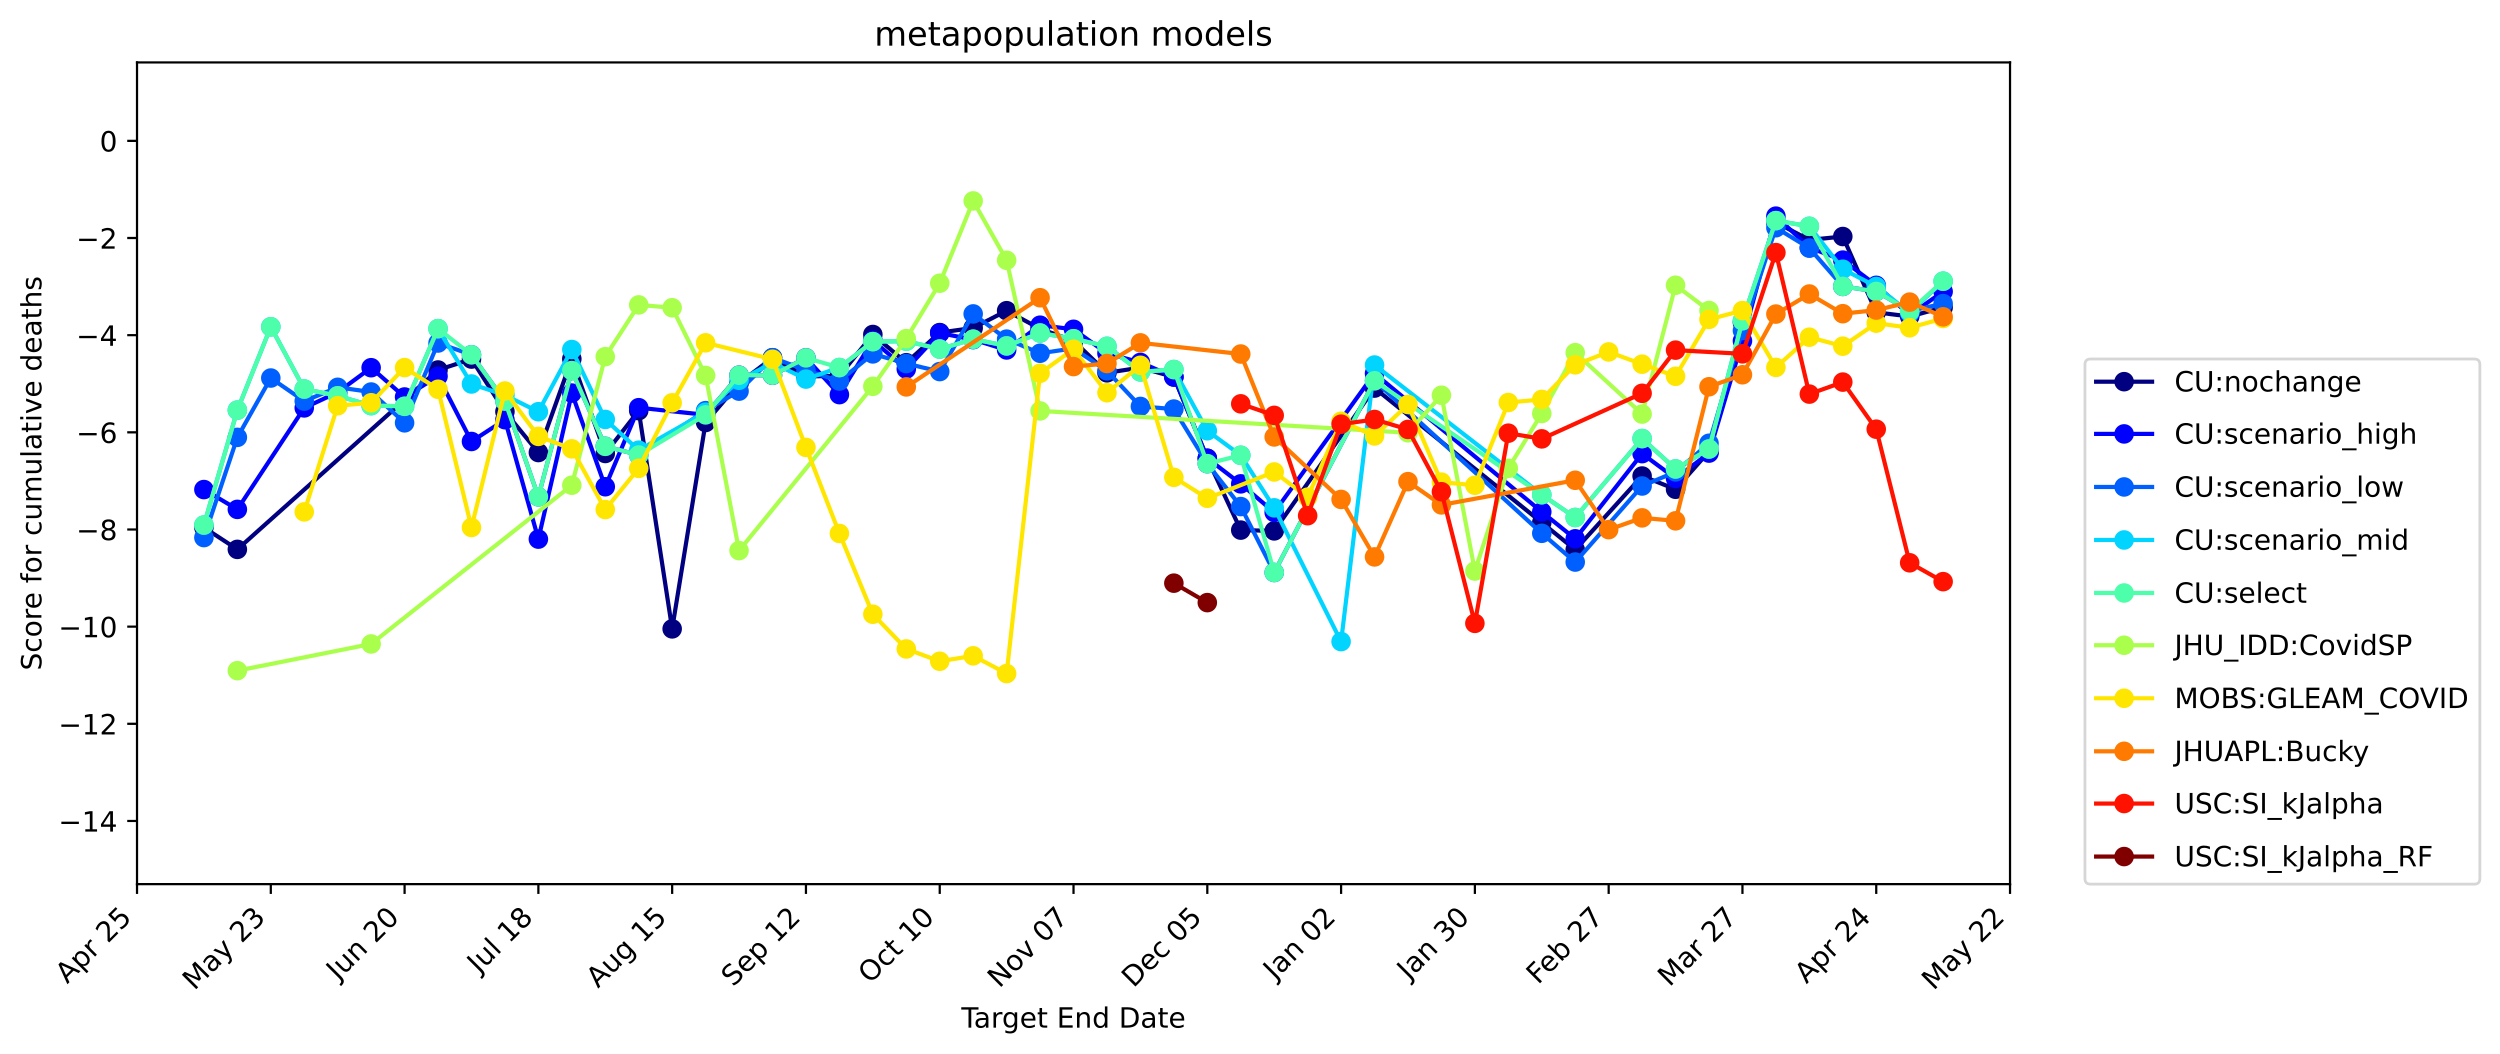 <?xml version="1.0" encoding="utf-8" standalone="no"?>
<!DOCTYPE svg PUBLIC "-//W3C//DTD SVG 1.1//EN"
  "http://www.w3.org/Graphics/SVG/1.1/DTD/svg11.dtd">
<!-- Created with matplotlib (https://matplotlib.org/) -->
<svg height="376.664pt" version="1.1" viewBox="0 0 893.748 376.664" width="893.748pt" xmlns="http://www.w3.org/2000/svg" xmlns:xlink="http://www.w3.org/1999/xlink">
 <defs>
  <style type="text/css">
*{stroke-linecap:butt;stroke-linejoin:round;}
  </style>
 </defs>
 <g id="figure_1">
  <g id="patch_1">
   <path d="M 0 376.664 
L 893.748 376.664 
L 893.748 0 
L 0 0 
z
" style="fill:#ffffff;"/>
  </g>
  <g id="axes_1">
   <g id="patch_2">
    <path d="M 48.983 316.078 
L 718.583 316.078 
L 718.583 22.318 
L 48.983 22.318 
z
" style="fill:#ffffff;"/>
   </g>
   <g id="matplotlib.axis_1">
    <g id="xtick_1">
     <g id="line2d_1">
      <defs>
       <path d="M 0 0 
L 0 3.5 
" id="md47af93b9b" style="stroke:#000000;stroke-width:0.8;"/>
      </defs>
      <g>
       <use style="stroke:#000000;stroke-width:0.8;" x="48.983" xlink:href="#md47af93b9b" y="316.078"/>
      </g>
     </g>
     <g id="text_1">
      <!-- Apr 25 -->
      <defs>
       <path d="M 34.188 63.188 
L 20.797 26.906 
L 47.609 26.906 
z
M 28.609 72.906 
L 39.797 72.906 
L 67.578 0 
L 57.328 0 
L 50.688 18.703 
L 17.828 18.703 
L 11.188 0 
L 0.781 0 
z
" id="DejaVuSans-65"/>
       <path d="M 18.109 8.203 
L 18.109 -20.797 
L 9.078 -20.797 
L 9.078 54.688 
L 18.109 54.688 
L 18.109 46.391 
Q 20.953 51.266 25.266 53.625 
Q 29.594 56 35.594 56 
Q 45.562 56 51.781 48.094 
Q 58.016 40.188 58.016 27.297 
Q 58.016 14.406 51.781 6.484 
Q 45.562 -1.422 35.594 -1.422 
Q 29.594 -1.422 25.266 0.953 
Q 20.953 3.328 18.109 8.203 
z
M 48.688 27.297 
Q 48.688 37.203 44.609 42.844 
Q 40.531 48.484 33.406 48.484 
Q 26.266 48.484 22.188 42.844 
Q 18.109 37.203 18.109 27.297 
Q 18.109 17.391 22.188 11.75 
Q 26.266 6.109 33.406 6.109 
Q 40.531 6.109 44.609 11.75 
Q 48.688 17.391 48.688 27.297 
z
" id="DejaVuSans-112"/>
       <path d="M 41.109 46.297 
Q 39.594 47.172 37.812 47.578 
Q 36.031 48 33.891 48 
Q 26.266 48 22.188 43.047 
Q 18.109 38.094 18.109 28.812 
L 18.109 0 
L 9.078 0 
L 9.078 54.688 
L 18.109 54.688 
L 18.109 46.188 
Q 20.953 51.172 25.484 53.578 
Q 30.031 56 36.531 56 
Q 37.453 56 38.578 55.875 
Q 39.703 55.766 41.062 55.516 
z
" id="DejaVuSans-114"/>
       <path id="DejaVuSans-32"/>
       <path d="M 19.188 8.297 
L 53.609 8.297 
L 53.609 0 
L 7.328 0 
L 7.328 8.297 
Q 12.938 14.109 22.625 23.891 
Q 32.328 33.688 34.812 36.531 
Q 39.547 41.844 41.422 45.531 
Q 43.312 49.219 43.312 52.781 
Q 43.312 58.594 39.234 62.25 
Q 35.156 65.922 28.609 65.922 
Q 23.969 65.922 18.812 64.312 
Q 13.672 62.703 7.812 59.422 
L 7.812 69.391 
Q 13.766 71.781 18.938 73 
Q 24.125 74.219 28.422 74.219 
Q 39.75 74.219 46.484 68.547 
Q 53.219 62.891 53.219 53.422 
Q 53.219 48.922 51.531 44.891 
Q 49.859 40.875 45.406 35.406 
Q 44.188 33.984 37.641 27.219 
Q 31.109 20.453 19.188 8.297 
z
" id="DejaVuSans-50"/>
       <path d="M 10.797 72.906 
L 49.516 72.906 
L 49.516 64.594 
L 19.828 64.594 
L 19.828 46.734 
Q 21.969 47.469 24.109 47.828 
Q 26.266 48.188 28.422 48.188 
Q 40.625 48.188 47.75 41.5 
Q 54.891 34.812 54.891 23.391 
Q 54.891 11.625 47.562 5.094 
Q 40.234 -1.422 26.906 -1.422 
Q 22.312 -1.422 17.547 -0.641 
Q 12.797 0.141 7.719 1.703 
L 7.719 11.625 
Q 12.109 9.234 16.797 8.062 
Q 21.484 6.891 26.703 6.891 
Q 35.156 6.891 40.078 11.328 
Q 45.016 15.766 45.016 23.391 
Q 45.016 31 40.078 35.438 
Q 35.156 39.891 26.703 39.891 
Q 22.75 39.891 18.812 39.016 
Q 14.891 38.141 10.797 36.281 
z
" id="DejaVuSans-53"/>
      </defs>
      <g transform="translate(24.034 351.929)rotate(-45)scale(0.1 -0.1)">
       <use xlink:href="#DejaVuSans-65"/>
       <use x="68.408" xlink:href="#DejaVuSans-112"/>
       <use x="131.885" xlink:href="#DejaVuSans-114"/>
       <use x="172.998" xlink:href="#DejaVuSans-32"/>
       <use x="204.785" xlink:href="#DejaVuSans-50"/>
       <use x="268.408" xlink:href="#DejaVuSans-53"/>
      </g>
     </g>
    </g>
    <g id="xtick_2">
     <g id="line2d_2">
      <g>
       <use style="stroke:#000000;stroke-width:0.8;" x="96.811" xlink:href="#md47af93b9b" y="316.078"/>
      </g>
     </g>
     <g id="text_2">
      <!-- May 23 -->
      <defs>
       <path d="M 9.812 72.906 
L 24.516 72.906 
L 43.109 23.297 
L 61.812 72.906 
L 76.516 72.906 
L 76.516 0 
L 66.891 0 
L 66.891 64.016 
L 48.094 14.016 
L 38.188 14.016 
L 19.391 64.016 
L 19.391 0 
L 9.812 0 
z
" id="DejaVuSans-77"/>
       <path d="M 34.281 27.484 
Q 23.391 27.484 19.188 25 
Q 14.984 22.516 14.984 16.5 
Q 14.984 11.719 18.141 8.906 
Q 21.297 6.109 26.703 6.109 
Q 34.188 6.109 38.703 11.406 
Q 43.219 16.703 43.219 25.484 
L 43.219 27.484 
z
M 52.203 31.203 
L 52.203 0 
L 43.219 0 
L 43.219 8.297 
Q 40.141 3.328 35.547 0.953 
Q 30.953 -1.422 24.312 -1.422 
Q 15.922 -1.422 10.953 3.297 
Q 6 8.016 6 15.922 
Q 6 25.141 12.172 29.828 
Q 18.359 34.516 30.609 34.516 
L 43.219 34.516 
L 43.219 35.406 
Q 43.219 41.609 39.141 45 
Q 35.062 48.391 27.688 48.391 
Q 23 48.391 18.547 47.266 
Q 14.109 46.141 10.016 43.891 
L 10.016 52.203 
Q 14.938 54.109 19.578 55.047 
Q 24.219 56 28.609 56 
Q 40.484 56 46.344 49.844 
Q 52.203 43.703 52.203 31.203 
z
" id="DejaVuSans-97"/>
       <path d="M 32.172 -5.078 
Q 28.375 -14.844 24.75 -17.812 
Q 21.141 -20.797 15.094 -20.797 
L 7.906 -20.797 
L 7.906 -13.281 
L 13.188 -13.281 
Q 16.891 -13.281 18.938 -11.516 
Q 21 -9.766 23.484 -3.219 
L 25.094 0.875 
L 2.984 54.688 
L 12.5 54.688 
L 29.594 11.922 
L 46.688 54.688 
L 56.203 54.688 
z
" id="DejaVuSans-121"/>
       <path d="M 40.578 39.312 
Q 47.656 37.797 51.625 33 
Q 55.609 28.219 55.609 21.188 
Q 55.609 10.406 48.188 4.484 
Q 40.766 -1.422 27.094 -1.422 
Q 22.516 -1.422 17.656 -0.516 
Q 12.797 0.391 7.625 2.203 
L 7.625 11.719 
Q 11.719 9.328 16.594 8.109 
Q 21.484 6.891 26.812 6.891 
Q 36.078 6.891 40.938 10.547 
Q 45.797 14.203 45.797 21.188 
Q 45.797 27.641 41.281 31.266 
Q 36.766 34.906 28.719 34.906 
L 20.219 34.906 
L 20.219 43.016 
L 29.109 43.016 
Q 36.375 43.016 40.234 45.922 
Q 44.094 48.828 44.094 54.297 
Q 44.094 59.906 40.109 62.906 
Q 36.141 65.922 28.719 65.922 
Q 24.656 65.922 20.016 65.031 
Q 15.375 64.156 9.812 62.312 
L 9.812 71.094 
Q 15.438 72.656 20.344 73.438 
Q 25.25 74.219 29.594 74.219 
Q 40.828 74.219 47.359 69.109 
Q 53.906 64.016 53.906 55.328 
Q 53.906 49.266 50.438 45.094 
Q 46.969 40.922 40.578 39.312 
z
" id="DejaVuSans-51"/>
      </defs>
      <g transform="translate(69.476 354.316)rotate(-45)scale(0.1 -0.1)">
       <use xlink:href="#DejaVuSans-77"/>
       <use x="86.279" xlink:href="#DejaVuSans-97"/>
       <use x="147.559" xlink:href="#DejaVuSans-121"/>
       <use x="206.738" xlink:href="#DejaVuSans-32"/>
       <use x="238.525" xlink:href="#DejaVuSans-50"/>
       <use x="302.148" xlink:href="#DejaVuSans-51"/>
      </g>
     </g>
    </g>
    <g id="xtick_3">
     <g id="line2d_3">
      <g>
       <use style="stroke:#000000;stroke-width:0.8;" x="144.64" xlink:href="#md47af93b9b" y="316.078"/>
      </g>
     </g>
     <g id="text_3">
      <!-- Jun 20 -->
      <defs>
       <path d="M 9.812 72.906 
L 19.672 72.906 
L 19.672 5.078 
Q 19.672 -8.109 14.672 -14.062 
Q 9.672 -20.016 -1.422 -20.016 
L -5.172 -20.016 
L -5.172 -11.719 
L -2.094 -11.719 
Q 4.438 -11.719 7.125 -8.047 
Q 9.812 -4.391 9.812 5.078 
z
" id="DejaVuSans-74"/>
       <path d="M 8.5 21.578 
L 8.5 54.688 
L 17.484 54.688 
L 17.484 21.922 
Q 17.484 14.156 20.5 10.266 
Q 23.531 6.391 29.594 6.391 
Q 36.859 6.391 41.078 11.031 
Q 45.312 15.672 45.312 23.688 
L 45.312 54.688 
L 54.297 54.688 
L 54.297 0 
L 45.312 0 
L 45.312 8.406 
Q 42.047 3.422 37.719 1 
Q 33.406 -1.422 27.688 -1.422 
Q 18.266 -1.422 13.375 4.438 
Q 8.5 10.297 8.5 21.578 
z
M 31.109 56 
z
" id="DejaVuSans-117"/>
       <path d="M 54.891 33.016 
L 54.891 0 
L 45.906 0 
L 45.906 32.719 
Q 45.906 40.484 42.875 44.328 
Q 39.844 48.188 33.797 48.188 
Q 26.516 48.188 22.312 43.547 
Q 18.109 38.922 18.109 30.906 
L 18.109 0 
L 9.078 0 
L 9.078 54.688 
L 18.109 54.688 
L 18.109 46.188 
Q 21.344 51.125 25.703 53.562 
Q 30.078 56 35.797 56 
Q 45.219 56 50.047 50.172 
Q 54.891 44.344 54.891 33.016 
z
" id="DejaVuSans-110"/>
       <path d="M 31.781 66.406 
Q 24.172 66.406 20.328 58.906 
Q 16.5 51.422 16.5 36.375 
Q 16.5 21.391 20.328 13.891 
Q 24.172 6.391 31.781 6.391 
Q 39.453 6.391 43.281 13.891 
Q 47.125 21.391 47.125 36.375 
Q 47.125 51.422 43.281 58.906 
Q 39.453 66.406 31.781 66.406 
z
M 31.781 74.219 
Q 44.047 74.219 50.516 64.516 
Q 56.984 54.828 56.984 36.375 
Q 56.984 17.969 50.516 8.266 
Q 44.047 -1.422 31.781 -1.422 
Q 19.531 -1.422 13.062 8.266 
Q 6.594 17.969 6.594 36.375 
Q 6.594 54.828 13.062 64.516 
Q 19.531 74.219 31.781 74.219 
z
" id="DejaVuSans-48"/>
      </defs>
      <g transform="translate(120.876 350.745)rotate(-45)scale(0.1 -0.1)">
       <use xlink:href="#DejaVuSans-74"/>
       <use x="29.492" xlink:href="#DejaVuSans-117"/>
       <use x="92.871" xlink:href="#DejaVuSans-110"/>
       <use x="156.25" xlink:href="#DejaVuSans-32"/>
       <use x="188.037" xlink:href="#DejaVuSans-50"/>
       <use x="251.66" xlink:href="#DejaVuSans-48"/>
      </g>
     </g>
    </g>
    <g id="xtick_4">
     <g id="line2d_4">
      <g>
       <use style="stroke:#000000;stroke-width:0.8;" x="192.469" xlink:href="#md47af93b9b" y="316.078"/>
      </g>
     </g>
     <g id="text_4">
      <!-- Jul 18 -->
      <defs>
       <path d="M 9.422 75.984 
L 18.406 75.984 
L 18.406 0 
L 9.422 0 
z
" id="DejaVuSans-108"/>
       <path d="M 12.406 8.297 
L 28.516 8.297 
L 28.516 63.922 
L 10.984 60.406 
L 10.984 69.391 
L 28.422 72.906 
L 38.281 72.906 
L 38.281 8.297 
L 54.391 8.297 
L 54.391 0 
L 12.406 0 
z
" id="DejaVuSans-49"/>
       <path d="M 31.781 34.625 
Q 24.75 34.625 20.719 30.859 
Q 16.703 27.094 16.703 20.516 
Q 16.703 13.922 20.719 10.156 
Q 24.75 6.391 31.781 6.391 
Q 38.812 6.391 42.859 10.172 
Q 46.922 13.969 46.922 20.516 
Q 46.922 27.094 42.891 30.859 
Q 38.875 34.625 31.781 34.625 
z
M 21.922 38.812 
Q 15.578 40.375 12.031 44.719 
Q 8.5 49.078 8.5 55.328 
Q 8.5 64.062 14.719 69.141 
Q 20.953 74.219 31.781 74.219 
Q 42.672 74.219 48.875 69.141 
Q 55.078 64.062 55.078 55.328 
Q 55.078 49.078 51.531 44.719 
Q 48 40.375 41.703 38.812 
Q 48.828 37.156 52.797 32.312 
Q 56.781 27.484 56.781 20.516 
Q 56.781 9.906 50.312 4.234 
Q 43.844 -1.422 31.781 -1.422 
Q 19.734 -1.422 13.25 4.234 
Q 6.781 9.906 6.781 20.516 
Q 6.781 27.484 10.781 32.312 
Q 14.797 37.156 21.922 38.812 
z
M 18.312 54.391 
Q 18.312 48.734 21.844 45.562 
Q 25.391 42.391 31.781 42.391 
Q 38.141 42.391 41.719 45.562 
Q 45.312 48.734 45.312 54.391 
Q 45.312 60.062 41.719 63.234 
Q 38.141 66.406 31.781 66.406 
Q 25.391 66.406 21.844 63.234 
Q 18.312 60.062 18.312 54.391 
z
" id="DejaVuSans-56"/>
      </defs>
      <g transform="translate(171.221 348.228)rotate(-45)scale(0.1 -0.1)">
       <use xlink:href="#DejaVuSans-74"/>
       <use x="29.492" xlink:href="#DejaVuSans-117"/>
       <use x="92.871" xlink:href="#DejaVuSans-108"/>
       <use x="120.654" xlink:href="#DejaVuSans-32"/>
       <use x="152.441" xlink:href="#DejaVuSans-49"/>
       <use x="216.064" xlink:href="#DejaVuSans-56"/>
      </g>
     </g>
    </g>
    <g id="xtick_5">
     <g id="line2d_5">
      <g>
       <use style="stroke:#000000;stroke-width:0.8;" x="240.297" xlink:href="#md47af93b9b" y="316.078"/>
      </g>
     </g>
     <g id="text_5">
      <!-- Aug 15 -->
      <defs>
       <path d="M 45.406 27.984 
Q 45.406 37.75 41.375 43.109 
Q 37.359 48.484 30.078 48.484 
Q 22.859 48.484 18.828 43.109 
Q 14.797 37.75 14.797 27.984 
Q 14.797 18.266 18.828 12.891 
Q 22.859 7.516 30.078 7.516 
Q 37.359 7.516 41.375 12.891 
Q 45.406 18.266 45.406 27.984 
z
M 54.391 6.781 
Q 54.391 -7.172 48.188 -13.984 
Q 42 -20.797 29.203 -20.797 
Q 24.469 -20.797 20.266 -20.094 
Q 16.062 -19.391 12.109 -17.922 
L 12.109 -9.188 
Q 16.062 -11.328 19.922 -12.344 
Q 23.781 -13.375 27.781 -13.375 
Q 36.625 -13.375 41.016 -8.766 
Q 45.406 -4.156 45.406 5.172 
L 45.406 9.625 
Q 42.625 4.781 38.281 2.391 
Q 33.938 0 27.875 0 
Q 17.828 0 11.672 7.656 
Q 5.516 15.328 5.516 27.984 
Q 5.516 40.672 11.672 48.328 
Q 17.828 56 27.875 56 
Q 33.938 56 38.281 53.609 
Q 42.625 51.219 45.406 46.391 
L 45.406 54.688 
L 54.391 54.688 
z
" id="DejaVuSans-103"/>
      </defs>
      <g transform="translate(213.774 353.504)rotate(-45)scale(0.1 -0.1)">
       <use xlink:href="#DejaVuSans-65"/>
       <use x="68.408" xlink:href="#DejaVuSans-117"/>
       <use x="131.787" xlink:href="#DejaVuSans-103"/>
       <use x="195.264" xlink:href="#DejaVuSans-32"/>
       <use x="227.051" xlink:href="#DejaVuSans-49"/>
       <use x="290.674" xlink:href="#DejaVuSans-53"/>
      </g>
     </g>
    </g>
    <g id="xtick_6">
     <g id="line2d_6">
      <g>
       <use style="stroke:#000000;stroke-width:0.8;" x="288.126" xlink:href="#md47af93b9b" y="316.078"/>
      </g>
     </g>
     <g id="text_6">
      <!-- Sep 12 -->
      <defs>
       <path d="M 53.516 70.516 
L 53.516 60.891 
Q 47.906 63.578 42.922 64.891 
Q 37.938 66.219 33.297 66.219 
Q 25.25 66.219 20.875 63.094 
Q 16.5 59.969 16.5 54.203 
Q 16.5 49.359 19.406 46.891 
Q 22.312 44.438 30.422 42.922 
L 36.375 41.703 
Q 47.406 39.594 52.656 34.297 
Q 57.906 29 57.906 20.125 
Q 57.906 9.516 50.797 4.047 
Q 43.703 -1.422 29.984 -1.422 
Q 24.812 -1.422 18.969 -0.25 
Q 13.141 0.922 6.891 3.219 
L 6.891 13.375 
Q 12.891 10.016 18.656 8.297 
Q 24.422 6.594 29.984 6.594 
Q 38.422 6.594 43.016 9.906 
Q 47.609 13.234 47.609 19.391 
Q 47.609 24.75 44.312 27.781 
Q 41.016 30.812 33.5 32.328 
L 27.484 33.5 
Q 16.453 35.688 11.516 40.375 
Q 6.594 45.062 6.594 53.422 
Q 6.594 63.094 13.406 68.656 
Q 20.219 74.219 32.172 74.219 
Q 37.312 74.219 42.625 73.281 
Q 47.953 72.359 53.516 70.516 
z
" id="DejaVuSans-83"/>
       <path d="M 56.203 29.594 
L 56.203 25.203 
L 14.891 25.203 
Q 15.484 15.922 20.484 11.062 
Q 25.484 6.203 34.422 6.203 
Q 39.594 6.203 44.453 7.469 
Q 49.312 8.734 54.109 11.281 
L 54.109 2.781 
Q 49.266 0.734 44.188 -0.344 
Q 39.109 -1.422 33.891 -1.422 
Q 20.797 -1.422 13.156 6.188 
Q 5.516 13.812 5.516 26.812 
Q 5.516 40.234 12.766 48.109 
Q 20.016 56 32.328 56 
Q 43.359 56 49.781 48.891 
Q 56.203 41.797 56.203 29.594 
z
M 47.219 32.234 
Q 47.125 39.594 43.094 43.984 
Q 39.062 48.391 32.422 48.391 
Q 24.906 48.391 20.391 44.141 
Q 15.875 39.891 15.188 32.172 
z
" id="DejaVuSans-101"/>
      </defs>
      <g transform="translate(262.081 353.025)rotate(-45)scale(0.1 -0.1)">
       <use xlink:href="#DejaVuSans-83"/>
       <use x="63.477" xlink:href="#DejaVuSans-101"/>
       <use x="125" xlink:href="#DejaVuSans-112"/>
       <use x="188.477" xlink:href="#DejaVuSans-32"/>
       <use x="220.264" xlink:href="#DejaVuSans-49"/>
       <use x="283.887" xlink:href="#DejaVuSans-50"/>
      </g>
     </g>
    </g>
    <g id="xtick_7">
     <g id="line2d_7">
      <g>
       <use style="stroke:#000000;stroke-width:0.8;" x="335.954" xlink:href="#md47af93b9b" y="316.078"/>
      </g>
     </g>
     <g id="text_7">
      <!-- Oct 10 -->
      <defs>
       <path d="M 39.406 66.219 
Q 28.656 66.219 22.328 58.203 
Q 16.016 50.203 16.016 36.375 
Q 16.016 22.609 22.328 14.594 
Q 28.656 6.594 39.406 6.594 
Q 50.141 6.594 56.422 14.594 
Q 62.703 22.609 62.703 36.375 
Q 62.703 50.203 56.422 58.203 
Q 50.141 66.219 39.406 66.219 
z
M 39.406 74.219 
Q 54.734 74.219 63.906 63.938 
Q 73.094 53.656 73.094 36.375 
Q 73.094 19.141 63.906 8.859 
Q 54.734 -1.422 39.406 -1.422 
Q 24.031 -1.422 14.812 8.828 
Q 5.609 19.094 5.609 36.375 
Q 5.609 53.656 14.812 63.938 
Q 24.031 74.219 39.406 74.219 
z
" id="DejaVuSans-79"/>
       <path d="M 48.781 52.594 
L 48.781 44.188 
Q 44.969 46.297 41.141 47.344 
Q 37.312 48.391 33.406 48.391 
Q 24.656 48.391 19.812 42.844 
Q 14.984 37.312 14.984 27.297 
Q 14.984 17.281 19.812 11.734 
Q 24.656 6.203 33.406 6.203 
Q 37.312 6.203 41.141 7.25 
Q 44.969 8.297 48.781 10.406 
L 48.781 2.094 
Q 45.016 0.344 40.984 -0.531 
Q 36.969 -1.422 32.422 -1.422 
Q 20.062 -1.422 12.781 6.344 
Q 5.516 14.109 5.516 27.297 
Q 5.516 40.672 12.859 48.328 
Q 20.219 56 33.016 56 
Q 37.156 56 41.109 55.141 
Q 45.062 54.297 48.781 52.594 
z
" id="DejaVuSans-99"/>
       <path d="M 18.312 70.219 
L 18.312 54.688 
L 36.812 54.688 
L 36.812 47.703 
L 18.312 47.703 
L 18.312 18.016 
Q 18.312 11.328 20.141 9.422 
Q 21.969 7.516 27.594 7.516 
L 36.812 7.516 
L 36.812 0 
L 27.594 0 
Q 17.188 0 13.234 3.875 
Q 9.281 7.766 9.281 18.016 
L 9.281 47.703 
L 2.688 47.703 
L 2.688 54.688 
L 9.281 54.688 
L 9.281 70.219 
z
" id="DejaVuSans-116"/>
      </defs>
      <g transform="translate(311.012 351.923)rotate(-45)scale(0.1 -0.1)">
       <use xlink:href="#DejaVuSans-79"/>
       <use x="78.711" xlink:href="#DejaVuSans-99"/>
       <use x="133.691" xlink:href="#DejaVuSans-116"/>
       <use x="172.9" xlink:href="#DejaVuSans-32"/>
       <use x="204.688" xlink:href="#DejaVuSans-49"/>
       <use x="268.311" xlink:href="#DejaVuSans-48"/>
      </g>
     </g>
    </g>
    <g id="xtick_8">
     <g id="line2d_8">
      <g>
       <use style="stroke:#000000;stroke-width:0.8;" x="383.783" xlink:href="#md47af93b9b" y="316.078"/>
      </g>
     </g>
     <g id="text_8">
      <!-- Nov 07 -->
      <defs>
       <path d="M 9.812 72.906 
L 23.094 72.906 
L 55.422 11.922 
L 55.422 72.906 
L 64.984 72.906 
L 64.984 0 
L 51.703 0 
L 19.391 60.984 
L 19.391 0 
L 9.812 0 
z
" id="DejaVuSans-78"/>
       <path d="M 30.609 48.391 
Q 23.391 48.391 19.188 42.75 
Q 14.984 37.109 14.984 27.297 
Q 14.984 17.484 19.156 11.844 
Q 23.344 6.203 30.609 6.203 
Q 37.797 6.203 41.984 11.859 
Q 46.188 17.531 46.188 27.297 
Q 46.188 37.016 41.984 42.703 
Q 37.797 48.391 30.609 48.391 
z
M 30.609 56 
Q 42.328 56 49.016 48.375 
Q 55.719 40.766 55.719 27.297 
Q 55.719 13.875 49.016 6.219 
Q 42.328 -1.422 30.609 -1.422 
Q 18.844 -1.422 12.172 6.219 
Q 5.516 13.875 5.516 27.297 
Q 5.516 40.766 12.172 48.375 
Q 18.844 56 30.609 56 
z
" id="DejaVuSans-111"/>
       <path d="M 2.984 54.688 
L 12.5 54.688 
L 29.594 8.797 
L 46.688 54.688 
L 56.203 54.688 
L 35.688 0 
L 23.484 0 
z
" id="DejaVuSans-118"/>
       <path d="M 8.203 72.906 
L 55.078 72.906 
L 55.078 68.703 
L 28.609 0 
L 18.312 0 
L 43.219 64.594 
L 8.203 64.594 
z
" id="DejaVuSans-55"/>
      </defs>
      <g transform="translate(357.265 353.498)rotate(-45)scale(0.1 -0.1)">
       <use xlink:href="#DejaVuSans-78"/>
       <use x="74.805" xlink:href="#DejaVuSans-111"/>
       <use x="135.986" xlink:href="#DejaVuSans-118"/>
       <use x="195.166" xlink:href="#DejaVuSans-32"/>
       <use x="226.953" xlink:href="#DejaVuSans-48"/>
       <use x="290.576" xlink:href="#DejaVuSans-55"/>
      </g>
     </g>
    </g>
    <g id="xtick_9">
     <g id="line2d_9">
      <g>
       <use style="stroke:#000000;stroke-width:0.8;" x="431.611" xlink:href="#md47af93b9b" y="316.078"/>
      </g>
     </g>
     <g id="text_9">
      <!-- Dec 05 -->
      <defs>
       <path d="M 19.672 64.797 
L 19.672 8.109 
L 31.594 8.109 
Q 46.688 8.109 53.688 14.938 
Q 60.688 21.781 60.688 36.531 
Q 60.688 51.172 53.688 57.984 
Q 46.688 64.797 31.594 64.797 
z
M 9.812 72.906 
L 30.078 72.906 
Q 51.266 72.906 61.172 64.094 
Q 71.094 55.281 71.094 36.531 
Q 71.094 17.672 61.125 8.828 
Q 51.172 0 30.078 0 
L 9.812 0 
z
" id="DejaVuSans-68"/>
      </defs>
      <g transform="translate(405.212 353.38)rotate(-45)scale(0.1 -0.1)">
       <use xlink:href="#DejaVuSans-68"/>
       <use x="77.002" xlink:href="#DejaVuSans-101"/>
       <use x="138.525" xlink:href="#DejaVuSans-99"/>
       <use x="193.506" xlink:href="#DejaVuSans-32"/>
       <use x="225.293" xlink:href="#DejaVuSans-48"/>
       <use x="288.916" xlink:href="#DejaVuSans-53"/>
      </g>
     </g>
    </g>
    <g id="xtick_10">
     <g id="line2d_10">
      <g>
       <use style="stroke:#000000;stroke-width:0.8;" x="479.44" xlink:href="#md47af93b9b" y="316.078"/>
      </g>
     </g>
     <g id="text_10">
      <!-- Jan 02 -->
      <g transform="translate(455.824 350.597)rotate(-45)scale(0.1 -0.1)">
       <use xlink:href="#DejaVuSans-74"/>
       <use x="29.492" xlink:href="#DejaVuSans-97"/>
       <use x="90.771" xlink:href="#DejaVuSans-110"/>
       <use x="154.15" xlink:href="#DejaVuSans-32"/>
       <use x="185.938" xlink:href="#DejaVuSans-48"/>
       <use x="249.561" xlink:href="#DejaVuSans-50"/>
      </g>
     </g>
    </g>
    <g id="xtick_11">
     <g id="line2d_11">
      <g>
       <use style="stroke:#000000;stroke-width:0.8;" x="527.269" xlink:href="#md47af93b9b" y="316.078"/>
      </g>
     </g>
     <g id="text_11">
      <!-- Jan 30 -->
      <g transform="translate(503.652 350.597)rotate(-45)scale(0.1 -0.1)">
       <use xlink:href="#DejaVuSans-74"/>
       <use x="29.492" xlink:href="#DejaVuSans-97"/>
       <use x="90.771" xlink:href="#DejaVuSans-110"/>
       <use x="154.15" xlink:href="#DejaVuSans-32"/>
       <use x="185.938" xlink:href="#DejaVuSans-51"/>
       <use x="249.561" xlink:href="#DejaVuSans-48"/>
      </g>
     </g>
    </g>
    <g id="xtick_12">
     <g id="line2d_12">
      <g>
       <use style="stroke:#000000;stroke-width:0.8;" x="575.097" xlink:href="#md47af93b9b" y="316.078"/>
      </g>
     </g>
     <g id="text_12">
      <!-- Feb 27 -->
      <defs>
       <path d="M 9.812 72.906 
L 51.703 72.906 
L 51.703 64.594 
L 19.672 64.594 
L 19.672 43.109 
L 48.578 43.109 
L 48.578 34.812 
L 19.672 34.812 
L 19.672 0 
L 9.812 0 
z
" id="DejaVuSans-70"/>
       <path d="M 48.688 27.297 
Q 48.688 37.203 44.609 42.844 
Q 40.531 48.484 33.406 48.484 
Q 26.266 48.484 22.188 42.844 
Q 18.109 37.203 18.109 27.297 
Q 18.109 17.391 22.188 11.75 
Q 26.266 6.109 33.406 6.109 
Q 40.531 6.109 44.609 11.75 
Q 48.688 17.391 48.688 27.297 
z
M 18.109 46.391 
Q 20.953 51.266 25.266 53.625 
Q 29.594 56 35.594 56 
Q 45.562 56 51.781 48.094 
Q 58.016 40.188 58.016 27.297 
Q 58.016 14.406 51.781 6.484 
Q 45.562 -1.422 35.594 -1.422 
Q 29.594 -1.422 25.266 0.953 
Q 20.953 3.328 18.109 8.203 
L 18.109 0 
L 9.078 0 
L 9.078 75.984 
L 18.109 75.984 
z
" id="DejaVuSans-98"/>
      </defs>
      <g transform="translate(549.863 352.214)rotate(-45)scale(0.1 -0.1)">
       <use xlink:href="#DejaVuSans-70"/>
       <use x="52.02" xlink:href="#DejaVuSans-101"/>
       <use x="113.543" xlink:href="#DejaVuSans-98"/>
       <use x="177.02" xlink:href="#DejaVuSans-32"/>
       <use x="208.807" xlink:href="#DejaVuSans-50"/>
       <use x="272.43" xlink:href="#DejaVuSans-55"/>
      </g>
     </g>
    </g>
    <g id="xtick_13">
     <g id="line2d_13">
      <g>
       <use style="stroke:#000000;stroke-width:0.8;" x="622.926" xlink:href="#md47af93b9b" y="316.078"/>
      </g>
     </g>
     <g id="text_13">
      <!-- Mar 27 -->
      <g transform="translate(596.869 353.037)rotate(-45)scale(0.1 -0.1)">
       <use xlink:href="#DejaVuSans-77"/>
       <use x="86.279" xlink:href="#DejaVuSans-97"/>
       <use x="147.559" xlink:href="#DejaVuSans-114"/>
       <use x="188.672" xlink:href="#DejaVuSans-32"/>
       <use x="220.459" xlink:href="#DejaVuSans-50"/>
       <use x="284.082" xlink:href="#DejaVuSans-55"/>
      </g>
     </g>
    </g>
    <g id="xtick_14">
     <g id="line2d_14">
      <g>
       <use style="stroke:#000000;stroke-width:0.8;" x="670.754" xlink:href="#md47af93b9b" y="316.078"/>
      </g>
     </g>
     <g id="text_14">
      <!-- Apr 24 -->
      <defs>
       <path d="M 37.797 64.312 
L 12.891 25.391 
L 37.797 25.391 
z
M 35.203 72.906 
L 47.609 72.906 
L 47.609 25.391 
L 58.016 25.391 
L 58.016 17.188 
L 47.609 17.188 
L 47.609 0 
L 37.797 0 
L 37.797 17.188 
L 4.891 17.188 
L 4.891 26.703 
z
" id="DejaVuSans-52"/>
      </defs>
      <g transform="translate(645.806 351.929)rotate(-45)scale(0.1 -0.1)">
       <use xlink:href="#DejaVuSans-65"/>
       <use x="68.408" xlink:href="#DejaVuSans-112"/>
       <use x="131.885" xlink:href="#DejaVuSans-114"/>
       <use x="172.998" xlink:href="#DejaVuSans-32"/>
       <use x="204.785" xlink:href="#DejaVuSans-50"/>
       <use x="268.408" xlink:href="#DejaVuSans-52"/>
      </g>
     </g>
    </g>
    <g id="xtick_15">
     <g id="line2d_15">
      <g>
       <use style="stroke:#000000;stroke-width:0.8;" x="718.583" xlink:href="#md47af93b9b" y="316.078"/>
      </g>
     </g>
     <g id="text_15">
      <!-- May 22 -->
      <g transform="translate(691.248 354.316)rotate(-45)scale(0.1 -0.1)">
       <use xlink:href="#DejaVuSans-77"/>
       <use x="86.279" xlink:href="#DejaVuSans-97"/>
       <use x="147.559" xlink:href="#DejaVuSans-121"/>
       <use x="206.738" xlink:href="#DejaVuSans-32"/>
       <use x="238.525" xlink:href="#DejaVuSans-50"/>
       <use x="302.148" xlink:href="#DejaVuSans-50"/>
      </g>
     </g>
    </g>
    <g id="text_16">
     <!-- Target End Date -->
     <defs>
      <path d="M -0.297 72.906 
L 61.375 72.906 
L 61.375 64.594 
L 35.5 64.594 
L 35.5 0 
L 25.594 0 
L 25.594 64.594 
L -0.297 64.594 
z
" id="DejaVuSans-84"/>
      <path d="M 9.812 72.906 
L 55.906 72.906 
L 55.906 64.594 
L 19.672 64.594 
L 19.672 43.016 
L 54.391 43.016 
L 54.391 34.719 
L 19.672 34.719 
L 19.672 8.297 
L 56.781 8.297 
L 56.781 0 
L 9.812 0 
z
" id="DejaVuSans-69"/>
      <path d="M 45.406 46.391 
L 45.406 75.984 
L 54.391 75.984 
L 54.391 0 
L 45.406 0 
L 45.406 8.203 
Q 42.578 3.328 38.25 0.953 
Q 33.938 -1.422 27.875 -1.422 
Q 17.969 -1.422 11.734 6.484 
Q 5.516 14.406 5.516 27.297 
Q 5.516 40.188 11.734 48.094 
Q 17.969 56 27.875 56 
Q 33.938 56 38.25 53.625 
Q 42.578 51.266 45.406 46.391 
z
M 14.797 27.297 
Q 14.797 17.391 18.875 11.75 
Q 22.953 6.109 30.078 6.109 
Q 37.203 6.109 41.297 11.75 
Q 45.406 17.391 45.406 27.297 
Q 45.406 37.203 41.297 42.844 
Q 37.203 48.484 30.078 48.484 
Q 22.953 48.484 18.875 42.844 
Q 14.797 37.203 14.797 27.297 
z
" id="DejaVuSans-100"/>
     </defs>
     <g transform="translate(343.68 367.385)scale(0.1 -0.1)">
      <use xlink:href="#DejaVuSans-84"/>
      <use x="44.584" xlink:href="#DejaVuSans-97"/>
      <use x="105.863" xlink:href="#DejaVuSans-114"/>
      <use x="145.227" xlink:href="#DejaVuSans-103"/>
      <use x="208.703" xlink:href="#DejaVuSans-101"/>
      <use x="270.227" xlink:href="#DejaVuSans-116"/>
      <use x="309.436" xlink:href="#DejaVuSans-32"/>
      <use x="341.223" xlink:href="#DejaVuSans-69"/>
      <use x="404.406" xlink:href="#DejaVuSans-110"/>
      <use x="467.785" xlink:href="#DejaVuSans-100"/>
      <use x="531.262" xlink:href="#DejaVuSans-32"/>
      <use x="563.049" xlink:href="#DejaVuSans-68"/>
      <use x="640.051" xlink:href="#DejaVuSans-97"/>
      <use x="701.33" xlink:href="#DejaVuSans-116"/>
      <use x="740.539" xlink:href="#DejaVuSans-101"/>
     </g>
    </g>
   </g>
   <g id="matplotlib.axis_2">
    <g id="ytick_1">
     <g id="line2d_16">
      <defs>
       <path d="M 0 0 
L -3.5 0 
" id="md0a93edc14" style="stroke:#000000;stroke-width:0.8;"/>
      </defs>
      <g>
       <use style="stroke:#000000;stroke-width:0.8;" x="48.983" xlink:href="#md0a93edc14" y="293.496"/>
      </g>
     </g>
     <g id="text_17">
      <!-- −14 -->
      <defs>
       <path d="M 10.594 35.5 
L 73.188 35.5 
L 73.188 27.203 
L 10.594 27.203 
z
" id="DejaVuSans-8722"/>
      </defs>
      <g transform="translate(20.878 297.296)scale(0.1 -0.1)">
       <use xlink:href="#DejaVuSans-8722"/>
       <use x="83.789" xlink:href="#DejaVuSans-49"/>
       <use x="147.412" xlink:href="#DejaVuSans-52"/>
      </g>
     </g>
    </g>
    <g id="ytick_2">
     <g id="line2d_17">
      <g>
       <use style="stroke:#000000;stroke-width:0.8;" x="48.983" xlink:href="#md0a93edc14" y="258.762"/>
      </g>
     </g>
     <g id="text_18">
      <!-- −12 -->
      <g transform="translate(20.878 262.561)scale(0.1 -0.1)">
       <use xlink:href="#DejaVuSans-8722"/>
       <use x="83.789" xlink:href="#DejaVuSans-49"/>
       <use x="147.412" xlink:href="#DejaVuSans-50"/>
      </g>
     </g>
    </g>
    <g id="ytick_3">
     <g id="line2d_18">
      <g>
       <use style="stroke:#000000;stroke-width:0.8;" x="48.983" xlink:href="#md0a93edc14" y="224.027"/>
      </g>
     </g>
     <g id="text_19">
      <!-- −10 -->
      <g transform="translate(20.878 227.827)scale(0.1 -0.1)">
       <use xlink:href="#DejaVuSans-8722"/>
       <use x="83.789" xlink:href="#DejaVuSans-49"/>
       <use x="147.412" xlink:href="#DejaVuSans-48"/>
      </g>
     </g>
    </g>
    <g id="ytick_4">
     <g id="line2d_19">
      <g>
       <use style="stroke:#000000;stroke-width:0.8;" x="48.983" xlink:href="#md0a93edc14" y="189.293"/>
      </g>
     </g>
     <g id="text_20">
      <!-- −8 -->
      <g transform="translate(27.241 193.092)scale(0.1 -0.1)">
       <use xlink:href="#DejaVuSans-8722"/>
       <use x="83.789" xlink:href="#DejaVuSans-56"/>
      </g>
     </g>
    </g>
    <g id="ytick_5">
     <g id="line2d_20">
      <g>
       <use style="stroke:#000000;stroke-width:0.8;" x="48.983" xlink:href="#md0a93edc14" y="154.558"/>
      </g>
     </g>
     <g id="text_21">
      <!-- −6 -->
      <defs>
       <path d="M 33.016 40.375 
Q 26.375 40.375 22.484 35.828 
Q 18.609 31.297 18.609 23.391 
Q 18.609 15.531 22.484 10.953 
Q 26.375 6.391 33.016 6.391 
Q 39.656 6.391 43.531 10.953 
Q 47.406 15.531 47.406 23.391 
Q 47.406 31.297 43.531 35.828 
Q 39.656 40.375 33.016 40.375 
z
M 52.594 71.297 
L 52.594 62.312 
Q 48.875 64.062 45.094 64.984 
Q 41.312 65.922 37.594 65.922 
Q 27.828 65.922 22.672 59.328 
Q 17.531 52.734 16.797 39.406 
Q 19.672 43.656 24.016 45.922 
Q 28.375 48.188 33.594 48.188 
Q 44.578 48.188 50.953 41.516 
Q 57.328 34.859 57.328 23.391 
Q 57.328 12.156 50.688 5.359 
Q 44.047 -1.422 33.016 -1.422 
Q 20.359 -1.422 13.672 8.266 
Q 6.984 17.969 6.984 36.375 
Q 6.984 53.656 15.188 63.938 
Q 23.391 74.219 37.203 74.219 
Q 40.922 74.219 44.703 73.484 
Q 48.484 72.75 52.594 71.297 
z
" id="DejaVuSans-54"/>
      </defs>
      <g transform="translate(27.241 158.358)scale(0.1 -0.1)">
       <use xlink:href="#DejaVuSans-8722"/>
       <use x="83.789" xlink:href="#DejaVuSans-54"/>
      </g>
     </g>
    </g>
    <g id="ytick_6">
     <g id="line2d_21">
      <g>
       <use style="stroke:#000000;stroke-width:0.8;" x="48.983" xlink:href="#md0a93edc14" y="119.824"/>
      </g>
     </g>
     <g id="text_22">
      <!-- −4 -->
      <g transform="translate(27.241 123.623)scale(0.1 -0.1)">
       <use xlink:href="#DejaVuSans-8722"/>
       <use x="83.789" xlink:href="#DejaVuSans-52"/>
      </g>
     </g>
    </g>
    <g id="ytick_7">
     <g id="line2d_22">
      <g>
       <use style="stroke:#000000;stroke-width:0.8;" x="48.983" xlink:href="#md0a93edc14" y="85.089"/>
      </g>
     </g>
     <g id="text_23">
      <!-- −2 -->
      <g transform="translate(27.241 88.889)scale(0.1 -0.1)">
       <use xlink:href="#DejaVuSans-8722"/>
       <use x="83.789" xlink:href="#DejaVuSans-50"/>
      </g>
     </g>
    </g>
    <g id="ytick_8">
     <g id="line2d_23">
      <g>
       <use style="stroke:#000000;stroke-width:0.8;" x="48.983" xlink:href="#md0a93edc14" y="50.355"/>
      </g>
     </g>
     <g id="text_24">
      <!-- 0 -->
      <g transform="translate(35.62 54.154)scale(0.1 -0.1)">
       <use xlink:href="#DejaVuSans-48"/>
      </g>
     </g>
    </g>
    <g id="text_25">
     <!-- Score for cumulative deaths -->
     <defs>
      <path d="M 37.109 75.984 
L 37.109 68.5 
L 28.516 68.5 
Q 23.688 68.5 21.797 66.547 
Q 19.922 64.594 19.922 59.516 
L 19.922 54.688 
L 34.719 54.688 
L 34.719 47.703 
L 19.922 47.703 
L 19.922 0 
L 10.891 0 
L 10.891 47.703 
L 2.297 47.703 
L 2.297 54.688 
L 10.891 54.688 
L 10.891 58.5 
Q 10.891 67.625 15.141 71.797 
Q 19.391 75.984 28.609 75.984 
z
" id="DejaVuSans-102"/>
      <path d="M 52 44.188 
Q 55.375 50.25 60.062 53.125 
Q 64.75 56 71.094 56 
Q 79.641 56 84.281 50.016 
Q 88.922 44.047 88.922 33.016 
L 88.922 0 
L 79.891 0 
L 79.891 32.719 
Q 79.891 40.578 77.094 44.375 
Q 74.312 48.188 68.609 48.188 
Q 61.625 48.188 57.562 43.547 
Q 53.516 38.922 53.516 30.906 
L 53.516 0 
L 44.484 0 
L 44.484 32.719 
Q 44.484 40.625 41.703 44.406 
Q 38.922 48.188 33.109 48.188 
Q 26.219 48.188 22.156 43.531 
Q 18.109 38.875 18.109 30.906 
L 18.109 0 
L 9.078 0 
L 9.078 54.688 
L 18.109 54.688 
L 18.109 46.188 
Q 21.188 51.219 25.484 53.609 
Q 29.781 56 35.688 56 
Q 41.656 56 45.828 52.969 
Q 50 49.953 52 44.188 
z
" id="DejaVuSans-109"/>
      <path d="M 9.422 54.688 
L 18.406 54.688 
L 18.406 0 
L 9.422 0 
z
M 9.422 75.984 
L 18.406 75.984 
L 18.406 64.594 
L 9.422 64.594 
z
" id="DejaVuSans-105"/>
      <path d="M 54.891 33.016 
L 54.891 0 
L 45.906 0 
L 45.906 32.719 
Q 45.906 40.484 42.875 44.328 
Q 39.844 48.188 33.797 48.188 
Q 26.516 48.188 22.312 43.547 
Q 18.109 38.922 18.109 30.906 
L 18.109 0 
L 9.078 0 
L 9.078 75.984 
L 18.109 75.984 
L 18.109 46.188 
Q 21.344 51.125 25.703 53.562 
Q 30.078 56 35.797 56 
Q 45.219 56 50.047 50.172 
Q 54.891 44.344 54.891 33.016 
z
" id="DejaVuSans-104"/>
      <path d="M 44.281 53.078 
L 44.281 44.578 
Q 40.484 46.531 36.375 47.5 
Q 32.281 48.484 27.875 48.484 
Q 21.188 48.484 17.844 46.438 
Q 14.5 44.391 14.5 40.281 
Q 14.5 37.156 16.891 35.375 
Q 19.281 33.594 26.516 31.984 
L 29.594 31.297 
Q 39.156 29.25 43.188 25.516 
Q 47.219 21.781 47.219 15.094 
Q 47.219 7.469 41.188 3.016 
Q 35.156 -1.422 24.609 -1.422 
Q 20.219 -1.422 15.453 -0.562 
Q 10.688 0.297 5.422 2 
L 5.422 11.281 
Q 10.406 8.688 15.234 7.391 
Q 20.062 6.109 24.812 6.109 
Q 31.156 6.109 34.562 8.281 
Q 37.984 10.453 37.984 14.406 
Q 37.984 18.062 35.516 20.016 
Q 33.062 21.969 24.703 23.781 
L 21.578 24.516 
Q 13.234 26.266 9.516 29.906 
Q 5.812 33.547 5.812 39.891 
Q 5.812 47.609 11.281 51.797 
Q 16.75 56 26.812 56 
Q 31.781 56 36.172 55.266 
Q 40.578 54.547 44.281 53.078 
z
" id="DejaVuSans-115"/>
     </defs>
     <g transform="translate(14.798 239.686)rotate(-90)scale(0.1 -0.1)">
      <use xlink:href="#DejaVuSans-83"/>
      <use x="63.477" xlink:href="#DejaVuSans-99"/>
      <use x="118.457" xlink:href="#DejaVuSans-111"/>
      <use x="179.639" xlink:href="#DejaVuSans-114"/>
      <use x="218.502" xlink:href="#DejaVuSans-101"/>
      <use x="280.025" xlink:href="#DejaVuSans-32"/>
      <use x="311.812" xlink:href="#DejaVuSans-102"/>
      <use x="347.018" xlink:href="#DejaVuSans-111"/>
      <use x="408.199" xlink:href="#DejaVuSans-114"/>
      <use x="449.312" xlink:href="#DejaVuSans-32"/>
      <use x="481.1" xlink:href="#DejaVuSans-99"/>
      <use x="536.08" xlink:href="#DejaVuSans-117"/>
      <use x="599.459" xlink:href="#DejaVuSans-109"/>
      <use x="696.871" xlink:href="#DejaVuSans-117"/>
      <use x="760.25" xlink:href="#DejaVuSans-108"/>
      <use x="788.033" xlink:href="#DejaVuSans-97"/>
      <use x="849.312" xlink:href="#DejaVuSans-116"/>
      <use x="888.521" xlink:href="#DejaVuSans-105"/>
      <use x="916.305" xlink:href="#DejaVuSans-118"/>
      <use x="975.484" xlink:href="#DejaVuSans-101"/>
      <use x="1037.008" xlink:href="#DejaVuSans-32"/>
      <use x="1068.795" xlink:href="#DejaVuSans-100"/>
      <use x="1132.271" xlink:href="#DejaVuSans-101"/>
      <use x="1193.795" xlink:href="#DejaVuSans-97"/>
      <use x="1255.074" xlink:href="#DejaVuSans-116"/>
      <use x="1294.283" xlink:href="#DejaVuSans-104"/>
      <use x="1357.662" xlink:href="#DejaVuSans-115"/>
     </g>
    </g>
   </g>
   <g id="line2d_24">
    <path clip-path="url(#p9ffc0ca9c9)" d="M 72.897 188.581 
L 84.854 196.401 
L 156.597 132.274 
L 168.554 128.368 
L 180.511 147.168 
L 192.469 161.78 
L 204.426 128.307 
L 216.383 162.119 
L 228.34 146.809 
L 240.297 224.818 
L 252.254 151.045 
L 264.211 137.023 
L 276.169 127.917 
L 288.126 134.548 
L 300.083 134.405 
L 312.04 119.579 
L 323.997 129.675 
L 335.954 118.898 
L 347.911 117.239 
L 359.869 111.073 
L 371.826 117.546 
L 383.783 121.829 
L 395.74 133.282 
L 407.697 131.416 
L 419.654 134.78 
L 431.611 163.875 
L 443.569 189.513 
L 455.526 189.791 
L 491.397 138.737 
L 551.183 186.804 
L 563.14 196.522 
L 587.054 170.176 
L 599.011 174.911 
L 610.969 161.365 
L 622.926 115.285 
L 634.883 79.507 
L 646.84 85.766 
L 658.797 84.555 
L 670.754 111.663 
L 682.711 113.143 
L 694.669 109.93 
" style="fill:none;stroke:#000080;stroke-linecap:square;stroke-width:1.5;"/>
    <defs>
     <path d="M 0 3 
C 0.796 3 1.559 2.684 2.121 2.121 
C 2.684 1.559 3 0.796 3 0 
C 3 -0.796 2.684 -1.559 2.121 -2.121 
C 1.559 -2.684 0.796 -3 0 -3 
C -0.796 -3 -1.559 -2.684 -2.121 -2.121 
C -2.684 -1.559 -3 -0.796 -3 0 
C -3 0.796 -2.684 1.559 -2.121 2.121 
C -1.559 2.684 -0.796 3 0 3 
z
" id="mbeafb13d15" style="stroke:#000080;"/>
    </defs>
    <g clip-path="url(#p9ffc0ca9c9)">
     <use style="fill:#000080;stroke:#000080;" x="72.897" xlink:href="#mbeafb13d15" y="188.581"/>
     <use style="fill:#000080;stroke:#000080;" x="84.854" xlink:href="#mbeafb13d15" y="196.401"/>
     <use style="fill:#000080;stroke:#000080;" x="156.597" xlink:href="#mbeafb13d15" y="132.274"/>
     <use style="fill:#000080;stroke:#000080;" x="168.554" xlink:href="#mbeafb13d15" y="128.368"/>
     <use style="fill:#000080;stroke:#000080;" x="180.511" xlink:href="#mbeafb13d15" y="147.168"/>
     <use style="fill:#000080;stroke:#000080;" x="192.469" xlink:href="#mbeafb13d15" y="161.78"/>
     <use style="fill:#000080;stroke:#000080;" x="204.426" xlink:href="#mbeafb13d15" y="128.307"/>
     <use style="fill:#000080;stroke:#000080;" x="216.383" xlink:href="#mbeafb13d15" y="162.119"/>
     <use style="fill:#000080;stroke:#000080;" x="228.34" xlink:href="#mbeafb13d15" y="146.809"/>
     <use style="fill:#000080;stroke:#000080;" x="240.297" xlink:href="#mbeafb13d15" y="224.818"/>
     <use style="fill:#000080;stroke:#000080;" x="252.254" xlink:href="#mbeafb13d15" y="151.045"/>
     <use style="fill:#000080;stroke:#000080;" x="264.211" xlink:href="#mbeafb13d15" y="137.023"/>
     <use style="fill:#000080;stroke:#000080;" x="276.169" xlink:href="#mbeafb13d15" y="127.917"/>
     <use style="fill:#000080;stroke:#000080;" x="288.126" xlink:href="#mbeafb13d15" y="134.548"/>
     <use style="fill:#000080;stroke:#000080;" x="300.083" xlink:href="#mbeafb13d15" y="134.405"/>
     <use style="fill:#000080;stroke:#000080;" x="312.04" xlink:href="#mbeafb13d15" y="119.579"/>
     <use style="fill:#000080;stroke:#000080;" x="323.997" xlink:href="#mbeafb13d15" y="129.675"/>
     <use style="fill:#000080;stroke:#000080;" x="335.954" xlink:href="#mbeafb13d15" y="118.898"/>
     <use style="fill:#000080;stroke:#000080;" x="347.911" xlink:href="#mbeafb13d15" y="117.239"/>
     <use style="fill:#000080;stroke:#000080;" x="359.869" xlink:href="#mbeafb13d15" y="111.073"/>
     <use style="fill:#000080;stroke:#000080;" x="371.826" xlink:href="#mbeafb13d15" y="117.546"/>
     <use style="fill:#000080;stroke:#000080;" x="383.783" xlink:href="#mbeafb13d15" y="121.829"/>
     <use style="fill:#000080;stroke:#000080;" x="395.74" xlink:href="#mbeafb13d15" y="133.282"/>
     <use style="fill:#000080;stroke:#000080;" x="407.697" xlink:href="#mbeafb13d15" y="131.416"/>
     <use style="fill:#000080;stroke:#000080;" x="419.654" xlink:href="#mbeafb13d15" y="134.78"/>
     <use style="fill:#000080;stroke:#000080;" x="431.611" xlink:href="#mbeafb13d15" y="163.875"/>
     <use style="fill:#000080;stroke:#000080;" x="443.569" xlink:href="#mbeafb13d15" y="189.513"/>
     <use style="fill:#000080;stroke:#000080;" x="455.526" xlink:href="#mbeafb13d15" y="189.791"/>
     <use style="fill:#000080;stroke:#000080;" x="491.397" xlink:href="#mbeafb13d15" y="138.737"/>
     <use style="fill:#000080;stroke:#000080;" x="551.183" xlink:href="#mbeafb13d15" y="186.804"/>
     <use style="fill:#000080;stroke:#000080;" x="563.14" xlink:href="#mbeafb13d15" y="196.522"/>
     <use style="fill:#000080;stroke:#000080;" x="587.054" xlink:href="#mbeafb13d15" y="170.176"/>
     <use style="fill:#000080;stroke:#000080;" x="599.011" xlink:href="#mbeafb13d15" y="174.911"/>
     <use style="fill:#000080;stroke:#000080;" x="610.969" xlink:href="#mbeafb13d15" y="161.365"/>
     <use style="fill:#000080;stroke:#000080;" x="622.926" xlink:href="#mbeafb13d15" y="115.285"/>
     <use style="fill:#000080;stroke:#000080;" x="634.883" xlink:href="#mbeafb13d15" y="79.507"/>
     <use style="fill:#000080;stroke:#000080;" x="646.84" xlink:href="#mbeafb13d15" y="85.766"/>
     <use style="fill:#000080;stroke:#000080;" x="658.797" xlink:href="#mbeafb13d15" y="84.555"/>
     <use style="fill:#000080;stroke:#000080;" x="670.754" xlink:href="#mbeafb13d15" y="111.663"/>
     <use style="fill:#000080;stroke:#000080;" x="682.711" xlink:href="#mbeafb13d15" y="113.143"/>
     <use style="fill:#000080;stroke:#000080;" x="694.669" xlink:href="#mbeafb13d15" y="109.93"/>
    </g>
   </g>
   <g id="line2d_25">
    <path clip-path="url(#p9ffc0ca9c9)" d="M 72.897 175.016 
L 84.854 182.103 
L 108.769 145.82 
L 120.726 140.238 
L 132.683 131.456 
L 144.64 141.923 
L 156.597 134.506 
L 168.554 157.831 
L 180.511 150.038 
L 192.469 192.735 
L 204.426 140.523 
L 216.383 174.007 
L 228.34 145.751 
L 252.254 148.313 
L 264.211 134.138 
L 276.169 134.137 
L 288.126 127.941 
L 300.083 141.076 
L 312.04 121.695 
L 323.997 131.939 
L 335.954 119.064 
L 347.911 121.403 
L 359.869 125.106 
L 371.826 116.263 
L 383.783 117.719 
L 395.74 126.325 
L 407.697 129.564 
L 419.654 134.752 
L 431.611 163.823 
L 443.569 172.98 
L 455.526 183.175 
L 491.397 133.506 
L 551.183 182.991 
L 563.14 192.624 
L 587.054 162.173 
L 599.011 171.043 
L 610.969 161.979 
L 622.926 121.87 
L 634.883 77.272 
L 646.84 88.54 
L 658.797 92.991 
L 670.754 102.014 
L 682.711 112.617 
L 694.669 104.235 
" style="fill:none;stroke:#0000ff;stroke-linecap:square;stroke-width:1.5;"/>
    <defs>
     <path d="M 0 3 
C 0.796 3 1.559 2.684 2.121 2.121 
C 2.684 1.559 3 0.796 3 0 
C 3 -0.796 2.684 -1.559 2.121 -2.121 
C 1.559 -2.684 0.796 -3 0 -3 
C -0.796 -3 -1.559 -2.684 -2.121 -2.121 
C -2.684 -1.559 -3 -0.796 -3 0 
C -3 0.796 -2.684 1.559 -2.121 2.121 
C -1.559 2.684 -0.796 3 0 3 
z
" id="m7deb02cdd4" style="stroke:#0000ff;"/>
    </defs>
    <g clip-path="url(#p9ffc0ca9c9)">
     <use style="fill:#0000ff;stroke:#0000ff;" x="72.897" xlink:href="#m7deb02cdd4" y="175.016"/>
     <use style="fill:#0000ff;stroke:#0000ff;" x="84.854" xlink:href="#m7deb02cdd4" y="182.103"/>
     <use style="fill:#0000ff;stroke:#0000ff;" x="108.769" xlink:href="#m7deb02cdd4" y="145.82"/>
     <use style="fill:#0000ff;stroke:#0000ff;" x="120.726" xlink:href="#m7deb02cdd4" y="140.238"/>
     <use style="fill:#0000ff;stroke:#0000ff;" x="132.683" xlink:href="#m7deb02cdd4" y="131.456"/>
     <use style="fill:#0000ff;stroke:#0000ff;" x="144.64" xlink:href="#m7deb02cdd4" y="141.923"/>
     <use style="fill:#0000ff;stroke:#0000ff;" x="156.597" xlink:href="#m7deb02cdd4" y="134.506"/>
     <use style="fill:#0000ff;stroke:#0000ff;" x="168.554" xlink:href="#m7deb02cdd4" y="157.831"/>
     <use style="fill:#0000ff;stroke:#0000ff;" x="180.511" xlink:href="#m7deb02cdd4" y="150.038"/>
     <use style="fill:#0000ff;stroke:#0000ff;" x="192.469" xlink:href="#m7deb02cdd4" y="192.735"/>
     <use style="fill:#0000ff;stroke:#0000ff;" x="204.426" xlink:href="#m7deb02cdd4" y="140.523"/>
     <use style="fill:#0000ff;stroke:#0000ff;" x="216.383" xlink:href="#m7deb02cdd4" y="174.007"/>
     <use style="fill:#0000ff;stroke:#0000ff;" x="228.34" xlink:href="#m7deb02cdd4" y="145.751"/>
     <use style="fill:#0000ff;stroke:#0000ff;" x="252.254" xlink:href="#m7deb02cdd4" y="148.313"/>
     <use style="fill:#0000ff;stroke:#0000ff;" x="264.211" xlink:href="#m7deb02cdd4" y="134.138"/>
     <use style="fill:#0000ff;stroke:#0000ff;" x="276.169" xlink:href="#m7deb02cdd4" y="134.137"/>
     <use style="fill:#0000ff;stroke:#0000ff;" x="288.126" xlink:href="#m7deb02cdd4" y="127.941"/>
     <use style="fill:#0000ff;stroke:#0000ff;" x="300.083" xlink:href="#m7deb02cdd4" y="141.076"/>
     <use style="fill:#0000ff;stroke:#0000ff;" x="312.04" xlink:href="#m7deb02cdd4" y="121.695"/>
     <use style="fill:#0000ff;stroke:#0000ff;" x="323.997" xlink:href="#m7deb02cdd4" y="131.939"/>
     <use style="fill:#0000ff;stroke:#0000ff;" x="335.954" xlink:href="#m7deb02cdd4" y="119.064"/>
     <use style="fill:#0000ff;stroke:#0000ff;" x="347.911" xlink:href="#m7deb02cdd4" y="121.403"/>
     <use style="fill:#0000ff;stroke:#0000ff;" x="359.869" xlink:href="#m7deb02cdd4" y="125.106"/>
     <use style="fill:#0000ff;stroke:#0000ff;" x="371.826" xlink:href="#m7deb02cdd4" y="116.263"/>
     <use style="fill:#0000ff;stroke:#0000ff;" x="383.783" xlink:href="#m7deb02cdd4" y="117.719"/>
     <use style="fill:#0000ff;stroke:#0000ff;" x="395.74" xlink:href="#m7deb02cdd4" y="126.325"/>
     <use style="fill:#0000ff;stroke:#0000ff;" x="407.697" xlink:href="#m7deb02cdd4" y="129.564"/>
     <use style="fill:#0000ff;stroke:#0000ff;" x="419.654" xlink:href="#m7deb02cdd4" y="134.752"/>
     <use style="fill:#0000ff;stroke:#0000ff;" x="431.611" xlink:href="#m7deb02cdd4" y="163.823"/>
     <use style="fill:#0000ff;stroke:#0000ff;" x="443.569" xlink:href="#m7deb02cdd4" y="172.98"/>
     <use style="fill:#0000ff;stroke:#0000ff;" x="455.526" xlink:href="#m7deb02cdd4" y="183.175"/>
     <use style="fill:#0000ff;stroke:#0000ff;" x="491.397" xlink:href="#m7deb02cdd4" y="133.506"/>
     <use style="fill:#0000ff;stroke:#0000ff;" x="551.183" xlink:href="#m7deb02cdd4" y="182.991"/>
     <use style="fill:#0000ff;stroke:#0000ff;" x="563.14" xlink:href="#m7deb02cdd4" y="192.624"/>
     <use style="fill:#0000ff;stroke:#0000ff;" x="587.054" xlink:href="#m7deb02cdd4" y="162.173"/>
     <use style="fill:#0000ff;stroke:#0000ff;" x="599.011" xlink:href="#m7deb02cdd4" y="171.043"/>
     <use style="fill:#0000ff;stroke:#0000ff;" x="610.969" xlink:href="#m7deb02cdd4" y="161.979"/>
     <use style="fill:#0000ff;stroke:#0000ff;" x="622.926" xlink:href="#m7deb02cdd4" y="121.87"/>
     <use style="fill:#0000ff;stroke:#0000ff;" x="634.883" xlink:href="#m7deb02cdd4" y="77.272"/>
     <use style="fill:#0000ff;stroke:#0000ff;" x="646.84" xlink:href="#m7deb02cdd4" y="88.54"/>
     <use style="fill:#0000ff;stroke:#0000ff;" x="658.797" xlink:href="#m7deb02cdd4" y="92.991"/>
     <use style="fill:#0000ff;stroke:#0000ff;" x="670.754" xlink:href="#m7deb02cdd4" y="102.014"/>
     <use style="fill:#0000ff;stroke:#0000ff;" x="682.711" xlink:href="#m7deb02cdd4" y="112.617"/>
     <use style="fill:#0000ff;stroke:#0000ff;" x="694.669" xlink:href="#m7deb02cdd4" y="104.235"/>
    </g>
   </g>
   <g id="line2d_26">
    <path clip-path="url(#p9ffc0ca9c9)" d="M 72.897 192.181 
L 84.854 156.357 
L 96.811 135.145 
L 108.769 143.397 
L 120.726 138.465 
L 132.683 140.148 
L 144.64 151.159 
L 156.597 122.629 
L 168.554 126.837 
L 180.511 143.39 
L 192.469 177.603 
L 204.426 132.488 
L 216.383 159.556 
L 228.34 162.669 
L 252.254 146.805 
L 264.211 139.831 
L 276.169 127.866 
L 288.126 132.353 
L 300.083 136.219 
L 312.04 126.515 
L 323.997 129.973 
L 335.954 132.834 
L 347.911 112.226 
L 359.869 121.239 
L 371.826 126.286 
L 383.783 124.551 
L 395.74 132.567 
L 407.697 145.306 
L 419.654 146.236 
L 431.611 165.763 
L 443.569 181.094 
L 455.526 204.659 
L 491.397 136.124 
L 551.183 190.656 
L 563.14 200.933 
L 587.054 173.742 
L 599.011 168.698 
L 610.969 158.472 
L 622.926 118.175 
L 634.883 81.415 
L 646.84 88.71 
L 658.797 102.392 
L 670.754 104.189 
L 682.711 111.187 
L 694.669 108.545 
" style="fill:none;stroke:#0060ff;stroke-linecap:square;stroke-width:1.5;"/>
    <defs>
     <path d="M 0 3 
C 0.796 3 1.559 2.684 2.121 2.121 
C 2.684 1.559 3 0.796 3 0 
C 3 -0.796 2.684 -1.559 2.121 -2.121 
C 1.559 -2.684 0.796 -3 0 -3 
C -0.796 -3 -1.559 -2.684 -2.121 -2.121 
C -2.684 -1.559 -3 -0.796 -3 0 
C -3 0.796 -2.684 1.559 -2.121 2.121 
C -1.559 2.684 -0.796 3 0 3 
z
" id="mb8622a290b" style="stroke:#0060ff;"/>
    </defs>
    <g clip-path="url(#p9ffc0ca9c9)">
     <use style="fill:#0060ff;stroke:#0060ff;" x="72.897" xlink:href="#mb8622a290b" y="192.181"/>
     <use style="fill:#0060ff;stroke:#0060ff;" x="84.854" xlink:href="#mb8622a290b" y="156.357"/>
     <use style="fill:#0060ff;stroke:#0060ff;" x="96.811" xlink:href="#mb8622a290b" y="135.145"/>
     <use style="fill:#0060ff;stroke:#0060ff;" x="108.769" xlink:href="#mb8622a290b" y="143.397"/>
     <use style="fill:#0060ff;stroke:#0060ff;" x="120.726" xlink:href="#mb8622a290b" y="138.465"/>
     <use style="fill:#0060ff;stroke:#0060ff;" x="132.683" xlink:href="#mb8622a290b" y="140.148"/>
     <use style="fill:#0060ff;stroke:#0060ff;" x="144.64" xlink:href="#mb8622a290b" y="151.159"/>
     <use style="fill:#0060ff;stroke:#0060ff;" x="156.597" xlink:href="#mb8622a290b" y="122.629"/>
     <use style="fill:#0060ff;stroke:#0060ff;" x="168.554" xlink:href="#mb8622a290b" y="126.837"/>
     <use style="fill:#0060ff;stroke:#0060ff;" x="180.511" xlink:href="#mb8622a290b" y="143.39"/>
     <use style="fill:#0060ff;stroke:#0060ff;" x="192.469" xlink:href="#mb8622a290b" y="177.603"/>
     <use style="fill:#0060ff;stroke:#0060ff;" x="204.426" xlink:href="#mb8622a290b" y="132.488"/>
     <use style="fill:#0060ff;stroke:#0060ff;" x="216.383" xlink:href="#mb8622a290b" y="159.556"/>
     <use style="fill:#0060ff;stroke:#0060ff;" x="228.34" xlink:href="#mb8622a290b" y="162.669"/>
     <use style="fill:#0060ff;stroke:#0060ff;" x="252.254" xlink:href="#mb8622a290b" y="146.805"/>
     <use style="fill:#0060ff;stroke:#0060ff;" x="264.211" xlink:href="#mb8622a290b" y="139.831"/>
     <use style="fill:#0060ff;stroke:#0060ff;" x="276.169" xlink:href="#mb8622a290b" y="127.866"/>
     <use style="fill:#0060ff;stroke:#0060ff;" x="288.126" xlink:href="#mb8622a290b" y="132.353"/>
     <use style="fill:#0060ff;stroke:#0060ff;" x="300.083" xlink:href="#mb8622a290b" y="136.219"/>
     <use style="fill:#0060ff;stroke:#0060ff;" x="312.04" xlink:href="#mb8622a290b" y="126.515"/>
     <use style="fill:#0060ff;stroke:#0060ff;" x="323.997" xlink:href="#mb8622a290b" y="129.973"/>
     <use style="fill:#0060ff;stroke:#0060ff;" x="335.954" xlink:href="#mb8622a290b" y="132.834"/>
     <use style="fill:#0060ff;stroke:#0060ff;" x="347.911" xlink:href="#mb8622a290b" y="112.226"/>
     <use style="fill:#0060ff;stroke:#0060ff;" x="359.869" xlink:href="#mb8622a290b" y="121.239"/>
     <use style="fill:#0060ff;stroke:#0060ff;" x="371.826" xlink:href="#mb8622a290b" y="126.286"/>
     <use style="fill:#0060ff;stroke:#0060ff;" x="383.783" xlink:href="#mb8622a290b" y="124.551"/>
     <use style="fill:#0060ff;stroke:#0060ff;" x="395.74" xlink:href="#mb8622a290b" y="132.567"/>
     <use style="fill:#0060ff;stroke:#0060ff;" x="407.697" xlink:href="#mb8622a290b" y="145.306"/>
     <use style="fill:#0060ff;stroke:#0060ff;" x="419.654" xlink:href="#mb8622a290b" y="146.236"/>
     <use style="fill:#0060ff;stroke:#0060ff;" x="431.611" xlink:href="#mb8622a290b" y="165.763"/>
     <use style="fill:#0060ff;stroke:#0060ff;" x="443.569" xlink:href="#mb8622a290b" y="181.094"/>
     <use style="fill:#0060ff;stroke:#0060ff;" x="455.526" xlink:href="#mb8622a290b" y="204.659"/>
     <use style="fill:#0060ff;stroke:#0060ff;" x="491.397" xlink:href="#mb8622a290b" y="136.124"/>
     <use style="fill:#0060ff;stroke:#0060ff;" x="551.183" xlink:href="#mb8622a290b" y="190.656"/>
     <use style="fill:#0060ff;stroke:#0060ff;" x="563.14" xlink:href="#mb8622a290b" y="200.933"/>
     <use style="fill:#0060ff;stroke:#0060ff;" x="587.054" xlink:href="#mb8622a290b" y="173.742"/>
     <use style="fill:#0060ff;stroke:#0060ff;" x="599.011" xlink:href="#mb8622a290b" y="168.698"/>
     <use style="fill:#0060ff;stroke:#0060ff;" x="610.969" xlink:href="#mb8622a290b" y="158.472"/>
     <use style="fill:#0060ff;stroke:#0060ff;" x="622.926" xlink:href="#mb8622a290b" y="118.175"/>
     <use style="fill:#0060ff;stroke:#0060ff;" x="634.883" xlink:href="#mb8622a290b" y="81.415"/>
     <use style="fill:#0060ff;stroke:#0060ff;" x="646.84" xlink:href="#mb8622a290b" y="88.71"/>
     <use style="fill:#0060ff;stroke:#0060ff;" x="658.797" xlink:href="#mb8622a290b" y="102.392"/>
     <use style="fill:#0060ff;stroke:#0060ff;" x="670.754" xlink:href="#mb8622a290b" y="104.189"/>
     <use style="fill:#0060ff;stroke:#0060ff;" x="682.711" xlink:href="#mb8622a290b" y="111.187"/>
     <use style="fill:#0060ff;stroke:#0060ff;" x="694.669" xlink:href="#mb8622a290b" y="108.545"/>
    </g>
   </g>
   <g id="line2d_27">
    <path clip-path="url(#p9ffc0ca9c9)" d="M 72.897 187.712 
L 84.854 146.627 
L 96.811 116.835 
L 108.769 139.088 
L 120.726 141.5 
L 132.683 144.997 
L 144.64 145.259 
L 156.597 117.498 
L 168.554 137.271 
L 180.511 141.288 
L 192.469 147.188 
L 204.426 124.956 
L 216.383 149.95 
L 228.34 160.946 
L 252.254 147.359 
L 264.211 135.957 
L 276.169 129.736 
L 288.126 135.52 
L 300.083 131.399 
L 312.04 122.135 
L 323.997 121.953 
L 335.954 124.788 
L 347.911 121.26 
L 359.869 123.659 
L 371.826 119.053 
L 383.783 121.105 
L 395.74 123.819 
L 407.697 132.932 
L 419.654 132.113 
L 431.611 153.993 
L 443.569 162.768 
L 455.526 181.548 
L 479.44 229.369 
L 491.397 130.497 
L 551.183 176.86 
L 563.14 185.005 
L 587.054 156.787 
L 599.011 167.656 
L 610.969 160.522 
L 622.926 114.651 
L 634.883 78.873 
L 646.84 80.912 
L 658.797 96.246 
L 670.754 102.394 
L 682.711 111.772 
L 694.669 100.527 
" style="fill:none;stroke:#00d4ff;stroke-linecap:square;stroke-width:1.5;"/>
    <defs>
     <path d="M 0 3 
C 0.796 3 1.559 2.684 2.121 2.121 
C 2.684 1.559 3 0.796 3 0 
C 3 -0.796 2.684 -1.559 2.121 -2.121 
C 1.559 -2.684 0.796 -3 0 -3 
C -0.796 -3 -1.559 -2.684 -2.121 -2.121 
C -2.684 -1.559 -3 -0.796 -3 0 
C -3 0.796 -2.684 1.559 -2.121 2.121 
C -1.559 2.684 -0.796 3 0 3 
z
" id="ma0309c39cd" style="stroke:#00d4ff;"/>
    </defs>
    <g clip-path="url(#p9ffc0ca9c9)">
     <use style="fill:#00d4ff;stroke:#00d4ff;" x="72.897" xlink:href="#ma0309c39cd" y="187.712"/>
     <use style="fill:#00d4ff;stroke:#00d4ff;" x="84.854" xlink:href="#ma0309c39cd" y="146.627"/>
     <use style="fill:#00d4ff;stroke:#00d4ff;" x="96.811" xlink:href="#ma0309c39cd" y="116.835"/>
     <use style="fill:#00d4ff;stroke:#00d4ff;" x="108.769" xlink:href="#ma0309c39cd" y="139.088"/>
     <use style="fill:#00d4ff;stroke:#00d4ff;" x="120.726" xlink:href="#ma0309c39cd" y="141.5"/>
     <use style="fill:#00d4ff;stroke:#00d4ff;" x="132.683" xlink:href="#ma0309c39cd" y="144.997"/>
     <use style="fill:#00d4ff;stroke:#00d4ff;" x="144.64" xlink:href="#ma0309c39cd" y="145.259"/>
     <use style="fill:#00d4ff;stroke:#00d4ff;" x="156.597" xlink:href="#ma0309c39cd" y="117.498"/>
     <use style="fill:#00d4ff;stroke:#00d4ff;" x="168.554" xlink:href="#ma0309c39cd" y="137.271"/>
     <use style="fill:#00d4ff;stroke:#00d4ff;" x="180.511" xlink:href="#ma0309c39cd" y="141.288"/>
     <use style="fill:#00d4ff;stroke:#00d4ff;" x="192.469" xlink:href="#ma0309c39cd" y="147.188"/>
     <use style="fill:#00d4ff;stroke:#00d4ff;" x="204.426" xlink:href="#ma0309c39cd" y="124.956"/>
     <use style="fill:#00d4ff;stroke:#00d4ff;" x="216.383" xlink:href="#ma0309c39cd" y="149.95"/>
     <use style="fill:#00d4ff;stroke:#00d4ff;" x="228.34" xlink:href="#ma0309c39cd" y="160.946"/>
     <use style="fill:#00d4ff;stroke:#00d4ff;" x="252.254" xlink:href="#ma0309c39cd" y="147.359"/>
     <use style="fill:#00d4ff;stroke:#00d4ff;" x="264.211" xlink:href="#ma0309c39cd" y="135.957"/>
     <use style="fill:#00d4ff;stroke:#00d4ff;" x="276.169" xlink:href="#ma0309c39cd" y="129.736"/>
     <use style="fill:#00d4ff;stroke:#00d4ff;" x="288.126" xlink:href="#ma0309c39cd" y="135.52"/>
     <use style="fill:#00d4ff;stroke:#00d4ff;" x="300.083" xlink:href="#ma0309c39cd" y="131.399"/>
     <use style="fill:#00d4ff;stroke:#00d4ff;" x="312.04" xlink:href="#ma0309c39cd" y="122.135"/>
     <use style="fill:#00d4ff;stroke:#00d4ff;" x="323.997" xlink:href="#ma0309c39cd" y="121.953"/>
     <use style="fill:#00d4ff;stroke:#00d4ff;" x="335.954" xlink:href="#ma0309c39cd" y="124.788"/>
     <use style="fill:#00d4ff;stroke:#00d4ff;" x="347.911" xlink:href="#ma0309c39cd" y="121.26"/>
     <use style="fill:#00d4ff;stroke:#00d4ff;" x="359.869" xlink:href="#ma0309c39cd" y="123.659"/>
     <use style="fill:#00d4ff;stroke:#00d4ff;" x="371.826" xlink:href="#ma0309c39cd" y="119.053"/>
     <use style="fill:#00d4ff;stroke:#00d4ff;" x="383.783" xlink:href="#ma0309c39cd" y="121.105"/>
     <use style="fill:#00d4ff;stroke:#00d4ff;" x="395.74" xlink:href="#ma0309c39cd" y="123.819"/>
     <use style="fill:#00d4ff;stroke:#00d4ff;" x="407.697" xlink:href="#ma0309c39cd" y="132.932"/>
     <use style="fill:#00d4ff;stroke:#00d4ff;" x="419.654" xlink:href="#ma0309c39cd" y="132.113"/>
     <use style="fill:#00d4ff;stroke:#00d4ff;" x="431.611" xlink:href="#ma0309c39cd" y="153.993"/>
     <use style="fill:#00d4ff;stroke:#00d4ff;" x="443.569" xlink:href="#ma0309c39cd" y="162.768"/>
     <use style="fill:#00d4ff;stroke:#00d4ff;" x="455.526" xlink:href="#ma0309c39cd" y="181.548"/>
     <use style="fill:#00d4ff;stroke:#00d4ff;" x="479.44" xlink:href="#ma0309c39cd" y="229.369"/>
     <use style="fill:#00d4ff;stroke:#00d4ff;" x="491.397" xlink:href="#ma0309c39cd" y="130.497"/>
     <use style="fill:#00d4ff;stroke:#00d4ff;" x="551.183" xlink:href="#ma0309c39cd" y="176.86"/>
     <use style="fill:#00d4ff;stroke:#00d4ff;" x="563.14" xlink:href="#ma0309c39cd" y="185.005"/>
     <use style="fill:#00d4ff;stroke:#00d4ff;" x="587.054" xlink:href="#ma0309c39cd" y="156.787"/>
     <use style="fill:#00d4ff;stroke:#00d4ff;" x="599.011" xlink:href="#ma0309c39cd" y="167.656"/>
     <use style="fill:#00d4ff;stroke:#00d4ff;" x="610.969" xlink:href="#ma0309c39cd" y="160.522"/>
     <use style="fill:#00d4ff;stroke:#00d4ff;" x="622.926" xlink:href="#ma0309c39cd" y="114.651"/>
     <use style="fill:#00d4ff;stroke:#00d4ff;" x="634.883" xlink:href="#ma0309c39cd" y="78.873"/>
     <use style="fill:#00d4ff;stroke:#00d4ff;" x="646.84" xlink:href="#ma0309c39cd" y="80.912"/>
     <use style="fill:#00d4ff;stroke:#00d4ff;" x="658.797" xlink:href="#ma0309c39cd" y="96.246"/>
     <use style="fill:#00d4ff;stroke:#00d4ff;" x="670.754" xlink:href="#ma0309c39cd" y="102.394"/>
     <use style="fill:#00d4ff;stroke:#00d4ff;" x="682.711" xlink:href="#ma0309c39cd" y="111.772"/>
     <use style="fill:#00d4ff;stroke:#00d4ff;" x="694.669" xlink:href="#ma0309c39cd" y="100.527"/>
    </g>
   </g>
   <g id="line2d_28">
    <path clip-path="url(#p9ffc0ca9c9)" d="M 72.897 187.712 
L 84.854 146.627 
L 96.811 116.835 
L 108.769 139.088 
L 120.726 141.5 
L 132.683 144.997 
L 144.64 145.259 
L 156.597 117.498 
L 168.554 126.837 
L 180.511 143.39 
L 192.469 177.603 
L 204.426 132.488 
L 216.383 159.556 
L 228.34 162.669 
L 252.254 148.313 
L 264.211 134.138 
L 276.169 134.137 
L 288.126 127.941 
L 300.083 131.399 
L 312.04 122.135 
L 323.997 121.953 
L 335.954 124.788 
L 347.911 121.26 
L 359.869 123.659 
L 371.826 119.053 
L 383.783 121.105 
L 395.74 123.819 
L 407.697 132.932 
L 419.654 132.113 
L 431.611 165.763 
L 443.569 162.768 
L 455.526 204.659 
L 491.397 136.124 
L 551.183 176.86 
L 563.14 185.005 
L 587.054 156.787 
L 599.011 167.656 
L 610.969 160.522 
L 622.926 114.651 
L 634.883 78.873 
L 646.84 80.912 
L 658.797 102.392 
L 670.754 104.189 
L 682.711 111.187 
L 694.669 100.527 
" style="fill:none;stroke:#4dffaa;stroke-linecap:square;stroke-width:1.5;"/>
    <defs>
     <path d="M 0 3 
C 0.796 3 1.559 2.684 2.121 2.121 
C 2.684 1.559 3 0.796 3 0 
C 3 -0.796 2.684 -1.559 2.121 -2.121 
C 1.559 -2.684 0.796 -3 0 -3 
C -0.796 -3 -1.559 -2.684 -2.121 -2.121 
C -2.684 -1.559 -3 -0.796 -3 0 
C -3 0.796 -2.684 1.559 -2.121 2.121 
C -1.559 2.684 -0.796 3 0 3 
z
" id="me0835ed6bb" style="stroke:#4dffaa;"/>
    </defs>
    <g clip-path="url(#p9ffc0ca9c9)">
     <use style="fill:#4dffaa;stroke:#4dffaa;" x="72.897" xlink:href="#me0835ed6bb" y="187.712"/>
     <use style="fill:#4dffaa;stroke:#4dffaa;" x="84.854" xlink:href="#me0835ed6bb" y="146.627"/>
     <use style="fill:#4dffaa;stroke:#4dffaa;" x="96.811" xlink:href="#me0835ed6bb" y="116.835"/>
     <use style="fill:#4dffaa;stroke:#4dffaa;" x="108.769" xlink:href="#me0835ed6bb" y="139.088"/>
     <use style="fill:#4dffaa;stroke:#4dffaa;" x="120.726" xlink:href="#me0835ed6bb" y="141.5"/>
     <use style="fill:#4dffaa;stroke:#4dffaa;" x="132.683" xlink:href="#me0835ed6bb" y="144.997"/>
     <use style="fill:#4dffaa;stroke:#4dffaa;" x="144.64" xlink:href="#me0835ed6bb" y="145.259"/>
     <use style="fill:#4dffaa;stroke:#4dffaa;" x="156.597" xlink:href="#me0835ed6bb" y="117.498"/>
     <use style="fill:#4dffaa;stroke:#4dffaa;" x="168.554" xlink:href="#me0835ed6bb" y="126.837"/>
     <use style="fill:#4dffaa;stroke:#4dffaa;" x="180.511" xlink:href="#me0835ed6bb" y="143.39"/>
     <use style="fill:#4dffaa;stroke:#4dffaa;" x="192.469" xlink:href="#me0835ed6bb" y="177.603"/>
     <use style="fill:#4dffaa;stroke:#4dffaa;" x="204.426" xlink:href="#me0835ed6bb" y="132.488"/>
     <use style="fill:#4dffaa;stroke:#4dffaa;" x="216.383" xlink:href="#me0835ed6bb" y="159.556"/>
     <use style="fill:#4dffaa;stroke:#4dffaa;" x="228.34" xlink:href="#me0835ed6bb" y="162.669"/>
     <use style="fill:#4dffaa;stroke:#4dffaa;" x="252.254" xlink:href="#me0835ed6bb" y="148.313"/>
     <use style="fill:#4dffaa;stroke:#4dffaa;" x="264.211" xlink:href="#me0835ed6bb" y="134.138"/>
     <use style="fill:#4dffaa;stroke:#4dffaa;" x="276.169" xlink:href="#me0835ed6bb" y="134.137"/>
     <use style="fill:#4dffaa;stroke:#4dffaa;" x="288.126" xlink:href="#me0835ed6bb" y="127.941"/>
     <use style="fill:#4dffaa;stroke:#4dffaa;" x="300.083" xlink:href="#me0835ed6bb" y="131.399"/>
     <use style="fill:#4dffaa;stroke:#4dffaa;" x="312.04" xlink:href="#me0835ed6bb" y="122.135"/>
     <use style="fill:#4dffaa;stroke:#4dffaa;" x="323.997" xlink:href="#me0835ed6bb" y="121.953"/>
     <use style="fill:#4dffaa;stroke:#4dffaa;" x="335.954" xlink:href="#me0835ed6bb" y="124.788"/>
     <use style="fill:#4dffaa;stroke:#4dffaa;" x="347.911" xlink:href="#me0835ed6bb" y="121.26"/>
     <use style="fill:#4dffaa;stroke:#4dffaa;" x="359.869" xlink:href="#me0835ed6bb" y="123.659"/>
     <use style="fill:#4dffaa;stroke:#4dffaa;" x="371.826" xlink:href="#me0835ed6bb" y="119.053"/>
     <use style="fill:#4dffaa;stroke:#4dffaa;" x="383.783" xlink:href="#me0835ed6bb" y="121.105"/>
     <use style="fill:#4dffaa;stroke:#4dffaa;" x="395.74" xlink:href="#me0835ed6bb" y="123.819"/>
     <use style="fill:#4dffaa;stroke:#4dffaa;" x="407.697" xlink:href="#me0835ed6bb" y="132.932"/>
     <use style="fill:#4dffaa;stroke:#4dffaa;" x="419.654" xlink:href="#me0835ed6bb" y="132.113"/>
     <use style="fill:#4dffaa;stroke:#4dffaa;" x="431.611" xlink:href="#me0835ed6bb" y="165.763"/>
     <use style="fill:#4dffaa;stroke:#4dffaa;" x="443.569" xlink:href="#me0835ed6bb" y="162.768"/>
     <use style="fill:#4dffaa;stroke:#4dffaa;" x="455.526" xlink:href="#me0835ed6bb" y="204.659"/>
     <use style="fill:#4dffaa;stroke:#4dffaa;" x="491.397" xlink:href="#me0835ed6bb" y="136.124"/>
     <use style="fill:#4dffaa;stroke:#4dffaa;" x="551.183" xlink:href="#me0835ed6bb" y="176.86"/>
     <use style="fill:#4dffaa;stroke:#4dffaa;" x="563.14" xlink:href="#me0835ed6bb" y="185.005"/>
     <use style="fill:#4dffaa;stroke:#4dffaa;" x="587.054" xlink:href="#me0835ed6bb" y="156.787"/>
     <use style="fill:#4dffaa;stroke:#4dffaa;" x="599.011" xlink:href="#me0835ed6bb" y="167.656"/>
     <use style="fill:#4dffaa;stroke:#4dffaa;" x="610.969" xlink:href="#me0835ed6bb" y="160.522"/>
     <use style="fill:#4dffaa;stroke:#4dffaa;" x="622.926" xlink:href="#me0835ed6bb" y="114.651"/>
     <use style="fill:#4dffaa;stroke:#4dffaa;" x="634.883" xlink:href="#me0835ed6bb" y="78.873"/>
     <use style="fill:#4dffaa;stroke:#4dffaa;" x="646.84" xlink:href="#me0835ed6bb" y="80.912"/>
     <use style="fill:#4dffaa;stroke:#4dffaa;" x="658.797" xlink:href="#me0835ed6bb" y="102.392"/>
     <use style="fill:#4dffaa;stroke:#4dffaa;" x="670.754" xlink:href="#me0835ed6bb" y="104.189"/>
     <use style="fill:#4dffaa;stroke:#4dffaa;" x="682.711" xlink:href="#me0835ed6bb" y="111.187"/>
     <use style="fill:#4dffaa;stroke:#4dffaa;" x="694.669" xlink:href="#me0835ed6bb" y="100.527"/>
    </g>
   </g>
   <g id="line2d_29">
    <path clip-path="url(#p9ffc0ca9c9)" d="M 84.854 239.761 
L 132.683 230.214 
L 204.426 173.462 
L 216.383 127.506 
L 228.34 109.001 
L 240.297 110.014 
L 252.254 134.235 
L 264.211 196.843 
L 312.04 138.108 
L 323.997 121.057 
L 335.954 101.25 
L 347.911 71.827 
L 359.869 93.046 
L 371.826 146.906 
L 503.354 154.713 
L 515.311 141.294 
L 527.269 204.152 
L 539.226 167.42 
L 551.183 147.818 
L 563.14 126.075 
L 587.054 148.024 
L 599.011 101.976 
L 610.969 111.004 
" style="fill:none;stroke:#aaff4d;stroke-linecap:square;stroke-width:1.5;"/>
    <defs>
     <path d="M 0 3 
C 0.796 3 1.559 2.684 2.121 2.121 
C 2.684 1.559 3 0.796 3 0 
C 3 -0.796 2.684 -1.559 2.121 -2.121 
C 1.559 -2.684 0.796 -3 0 -3 
C -0.796 -3 -1.559 -2.684 -2.121 -2.121 
C -2.684 -1.559 -3 -0.796 -3 0 
C -3 0.796 -2.684 1.559 -2.121 2.121 
C -1.559 2.684 -0.796 3 0 3 
z
" id="m044fb80c90" style="stroke:#aaff4d;"/>
    </defs>
    <g clip-path="url(#p9ffc0ca9c9)">
     <use style="fill:#aaff4d;stroke:#aaff4d;" x="84.854" xlink:href="#m044fb80c90" y="239.761"/>
     <use style="fill:#aaff4d;stroke:#aaff4d;" x="132.683" xlink:href="#m044fb80c90" y="230.214"/>
     <use style="fill:#aaff4d;stroke:#aaff4d;" x="204.426" xlink:href="#m044fb80c90" y="173.462"/>
     <use style="fill:#aaff4d;stroke:#aaff4d;" x="216.383" xlink:href="#m044fb80c90" y="127.506"/>
     <use style="fill:#aaff4d;stroke:#aaff4d;" x="228.34" xlink:href="#m044fb80c90" y="109.001"/>
     <use style="fill:#aaff4d;stroke:#aaff4d;" x="240.297" xlink:href="#m044fb80c90" y="110.014"/>
     <use style="fill:#aaff4d;stroke:#aaff4d;" x="252.254" xlink:href="#m044fb80c90" y="134.235"/>
     <use style="fill:#aaff4d;stroke:#aaff4d;" x="264.211" xlink:href="#m044fb80c90" y="196.843"/>
     <use style="fill:#aaff4d;stroke:#aaff4d;" x="312.04" xlink:href="#m044fb80c90" y="138.108"/>
     <use style="fill:#aaff4d;stroke:#aaff4d;" x="323.997" xlink:href="#m044fb80c90" y="121.057"/>
     <use style="fill:#aaff4d;stroke:#aaff4d;" x="335.954" xlink:href="#m044fb80c90" y="101.25"/>
     <use style="fill:#aaff4d;stroke:#aaff4d;" x="347.911" xlink:href="#m044fb80c90" y="71.827"/>
     <use style="fill:#aaff4d;stroke:#aaff4d;" x="359.869" xlink:href="#m044fb80c90" y="93.046"/>
     <use style="fill:#aaff4d;stroke:#aaff4d;" x="371.826" xlink:href="#m044fb80c90" y="146.906"/>
     <use style="fill:#aaff4d;stroke:#aaff4d;" x="503.354" xlink:href="#m044fb80c90" y="154.713"/>
     <use style="fill:#aaff4d;stroke:#aaff4d;" x="515.311" xlink:href="#m044fb80c90" y="141.294"/>
     <use style="fill:#aaff4d;stroke:#aaff4d;" x="527.269" xlink:href="#m044fb80c90" y="204.152"/>
     <use style="fill:#aaff4d;stroke:#aaff4d;" x="539.226" xlink:href="#m044fb80c90" y="167.42"/>
     <use style="fill:#aaff4d;stroke:#aaff4d;" x="551.183" xlink:href="#m044fb80c90" y="147.818"/>
     <use style="fill:#aaff4d;stroke:#aaff4d;" x="563.14" xlink:href="#m044fb80c90" y="126.075"/>
     <use style="fill:#aaff4d;stroke:#aaff4d;" x="587.054" xlink:href="#m044fb80c90" y="148.024"/>
     <use style="fill:#aaff4d;stroke:#aaff4d;" x="599.011" xlink:href="#m044fb80c90" y="101.976"/>
     <use style="fill:#aaff4d;stroke:#aaff4d;" x="610.969" xlink:href="#m044fb80c90" y="111.004"/>
    </g>
   </g>
   <g id="line2d_30">
    <path clip-path="url(#p9ffc0ca9c9)" d="M 108.769 182.998 
L 120.726 145.052 
L 132.683 143.984 
L 144.64 131.416 
L 156.597 139.163 
L 168.554 188.571 
L 180.511 139.779 
L 192.469 156.01 
L 204.426 160.463 
L 216.383 182.164 
L 228.34 167.433 
L 240.297 144 
L 252.254 122.554 
L 276.169 128.43 
L 288.126 159.946 
L 300.083 190.705 
L 312.04 219.588 
L 323.997 231.999 
L 335.954 236.398 
L 347.911 234.456 
L 359.869 240.798 
L 371.826 133.445 
L 383.783 124.84 
L 395.74 140.404 
L 407.697 130.589 
L 419.654 170.649 
L 431.611 178.132 
L 455.526 168.724 
L 467.483 177.733 
L 479.44 150.595 
L 491.397 155.847 
L 503.354 144.611 
L 515.311 172.364 
L 527.269 173.488 
L 539.226 143.896 
L 551.183 142.795 
L 563.14 130.418 
L 575.097 125.813 
L 587.054 130.193 
L 599.011 134.526 
L 610.969 114.18 
L 622.926 111.028 
L 634.883 131.348 
L 646.84 120.544 
L 658.797 123.758 
L 670.754 115.53 
L 682.711 117.173 
L 694.669 113.858 
" style="fill:none;stroke:#ffe600;stroke-linecap:square;stroke-width:1.5;"/>
    <defs>
     <path d="M 0 3 
C 0.796 3 1.559 2.684 2.121 2.121 
C 2.684 1.559 3 0.796 3 0 
C 3 -0.796 2.684 -1.559 2.121 -2.121 
C 1.559 -2.684 0.796 -3 0 -3 
C -0.796 -3 -1.559 -2.684 -2.121 -2.121 
C -2.684 -1.559 -3 -0.796 -3 0 
C -3 0.796 -2.684 1.559 -2.121 2.121 
C -1.559 2.684 -0.796 3 0 3 
z
" id="m33263caa56" style="stroke:#ffe600;"/>
    </defs>
    <g clip-path="url(#p9ffc0ca9c9)">
     <use style="fill:#ffe600;stroke:#ffe600;" x="108.769" xlink:href="#m33263caa56" y="182.998"/>
     <use style="fill:#ffe600;stroke:#ffe600;" x="120.726" xlink:href="#m33263caa56" y="145.052"/>
     <use style="fill:#ffe600;stroke:#ffe600;" x="132.683" xlink:href="#m33263caa56" y="143.984"/>
     <use style="fill:#ffe600;stroke:#ffe600;" x="144.64" xlink:href="#m33263caa56" y="131.416"/>
     <use style="fill:#ffe600;stroke:#ffe600;" x="156.597" xlink:href="#m33263caa56" y="139.163"/>
     <use style="fill:#ffe600;stroke:#ffe600;" x="168.554" xlink:href="#m33263caa56" y="188.571"/>
     <use style="fill:#ffe600;stroke:#ffe600;" x="180.511" xlink:href="#m33263caa56" y="139.779"/>
     <use style="fill:#ffe600;stroke:#ffe600;" x="192.469" xlink:href="#m33263caa56" y="156.01"/>
     <use style="fill:#ffe600;stroke:#ffe600;" x="204.426" xlink:href="#m33263caa56" y="160.463"/>
     <use style="fill:#ffe600;stroke:#ffe600;" x="216.383" xlink:href="#m33263caa56" y="182.164"/>
     <use style="fill:#ffe600;stroke:#ffe600;" x="228.34" xlink:href="#m33263caa56" y="167.433"/>
     <use style="fill:#ffe600;stroke:#ffe600;" x="240.297" xlink:href="#m33263caa56" y="144"/>
     <use style="fill:#ffe600;stroke:#ffe600;" x="252.254" xlink:href="#m33263caa56" y="122.554"/>
     <use style="fill:#ffe600;stroke:#ffe600;" x="276.169" xlink:href="#m33263caa56" y="128.43"/>
     <use style="fill:#ffe600;stroke:#ffe600;" x="288.126" xlink:href="#m33263caa56" y="159.946"/>
     <use style="fill:#ffe600;stroke:#ffe600;" x="300.083" xlink:href="#m33263caa56" y="190.705"/>
     <use style="fill:#ffe600;stroke:#ffe600;" x="312.04" xlink:href="#m33263caa56" y="219.588"/>
     <use style="fill:#ffe600;stroke:#ffe600;" x="323.997" xlink:href="#m33263caa56" y="231.999"/>
     <use style="fill:#ffe600;stroke:#ffe600;" x="335.954" xlink:href="#m33263caa56" y="236.398"/>
     <use style="fill:#ffe600;stroke:#ffe600;" x="347.911" xlink:href="#m33263caa56" y="234.456"/>
     <use style="fill:#ffe600;stroke:#ffe600;" x="359.869" xlink:href="#m33263caa56" y="240.798"/>
     <use style="fill:#ffe600;stroke:#ffe600;" x="371.826" xlink:href="#m33263caa56" y="133.445"/>
     <use style="fill:#ffe600;stroke:#ffe600;" x="383.783" xlink:href="#m33263caa56" y="124.84"/>
     <use style="fill:#ffe600;stroke:#ffe600;" x="395.74" xlink:href="#m33263caa56" y="140.404"/>
     <use style="fill:#ffe600;stroke:#ffe600;" x="407.697" xlink:href="#m33263caa56" y="130.589"/>
     <use style="fill:#ffe600;stroke:#ffe600;" x="419.654" xlink:href="#m33263caa56" y="170.649"/>
     <use style="fill:#ffe600;stroke:#ffe600;" x="431.611" xlink:href="#m33263caa56" y="178.132"/>
     <use style="fill:#ffe600;stroke:#ffe600;" x="455.526" xlink:href="#m33263caa56" y="168.724"/>
     <use style="fill:#ffe600;stroke:#ffe600;" x="467.483" xlink:href="#m33263caa56" y="177.733"/>
     <use style="fill:#ffe600;stroke:#ffe600;" x="479.44" xlink:href="#m33263caa56" y="150.595"/>
     <use style="fill:#ffe600;stroke:#ffe600;" x="491.397" xlink:href="#m33263caa56" y="155.847"/>
     <use style="fill:#ffe600;stroke:#ffe600;" x="503.354" xlink:href="#m33263caa56" y="144.611"/>
     <use style="fill:#ffe600;stroke:#ffe600;" x="515.311" xlink:href="#m33263caa56" y="172.364"/>
     <use style="fill:#ffe600;stroke:#ffe600;" x="527.269" xlink:href="#m33263caa56" y="173.488"/>
     <use style="fill:#ffe600;stroke:#ffe600;" x="539.226" xlink:href="#m33263caa56" y="143.896"/>
     <use style="fill:#ffe600;stroke:#ffe600;" x="551.183" xlink:href="#m33263caa56" y="142.795"/>
     <use style="fill:#ffe600;stroke:#ffe600;" x="563.14" xlink:href="#m33263caa56" y="130.418"/>
     <use style="fill:#ffe600;stroke:#ffe600;" x="575.097" xlink:href="#m33263caa56" y="125.813"/>
     <use style="fill:#ffe600;stroke:#ffe600;" x="587.054" xlink:href="#m33263caa56" y="130.193"/>
     <use style="fill:#ffe600;stroke:#ffe600;" x="599.011" xlink:href="#m33263caa56" y="134.526"/>
     <use style="fill:#ffe600;stroke:#ffe600;" x="610.969" xlink:href="#m33263caa56" y="114.18"/>
     <use style="fill:#ffe600;stroke:#ffe600;" x="622.926" xlink:href="#m33263caa56" y="111.028"/>
     <use style="fill:#ffe600;stroke:#ffe600;" x="634.883" xlink:href="#m33263caa56" y="131.348"/>
     <use style="fill:#ffe600;stroke:#ffe600;" x="646.84" xlink:href="#m33263caa56" y="120.544"/>
     <use style="fill:#ffe600;stroke:#ffe600;" x="658.797" xlink:href="#m33263caa56" y="123.758"/>
     <use style="fill:#ffe600;stroke:#ffe600;" x="670.754" xlink:href="#m33263caa56" y="115.53"/>
     <use style="fill:#ffe600;stroke:#ffe600;" x="682.711" xlink:href="#m33263caa56" y="117.173"/>
     <use style="fill:#ffe600;stroke:#ffe600;" x="694.669" xlink:href="#m33263caa56" y="113.858"/>
    </g>
   </g>
   <g id="line2d_31">
    <path clip-path="url(#p9ffc0ca9c9)" d="M 323.997 138.316 
L 371.826 106.435 
L 383.783 131.05 
L 395.74 129.961 
L 407.697 122.57 
L 443.569 126.564 
L 455.526 156.205 
L 479.44 178.544 
L 491.397 199.091 
L 503.354 172.189 
L 515.311 180.502 
L 563.14 171.695 
L 575.097 189.345 
L 587.054 185.138 
L 599.011 186.195 
L 610.969 138.261 
L 622.926 133.975 
L 634.883 112.28 
L 646.84 105.111 
L 658.797 112.146 
L 670.754 110.852 
L 682.711 108.01 
L 694.669 113.257 
" style="fill:none;stroke:#ff7a00;stroke-linecap:square;stroke-width:1.5;"/>
    <defs>
     <path d="M 0 3 
C 0.796 3 1.559 2.684 2.121 2.121 
C 2.684 1.559 3 0.796 3 0 
C 3 -0.796 2.684 -1.559 2.121 -2.121 
C 1.559 -2.684 0.796 -3 0 -3 
C -0.796 -3 -1.559 -2.684 -2.121 -2.121 
C -2.684 -1.559 -3 -0.796 -3 0 
C -3 0.796 -2.684 1.559 -2.121 2.121 
C -1.559 2.684 -0.796 3 0 3 
z
" id="mff31ae83b6" style="stroke:#ff7a00;"/>
    </defs>
    <g clip-path="url(#p9ffc0ca9c9)">
     <use style="fill:#ff7a00;stroke:#ff7a00;" x="323.997" xlink:href="#mff31ae83b6" y="138.316"/>
     <use style="fill:#ff7a00;stroke:#ff7a00;" x="371.826" xlink:href="#mff31ae83b6" y="106.435"/>
     <use style="fill:#ff7a00;stroke:#ff7a00;" x="383.783" xlink:href="#mff31ae83b6" y="131.05"/>
     <use style="fill:#ff7a00;stroke:#ff7a00;" x="395.74" xlink:href="#mff31ae83b6" y="129.961"/>
     <use style="fill:#ff7a00;stroke:#ff7a00;" x="407.697" xlink:href="#mff31ae83b6" y="122.57"/>
     <use style="fill:#ff7a00;stroke:#ff7a00;" x="443.569" xlink:href="#mff31ae83b6" y="126.564"/>
     <use style="fill:#ff7a00;stroke:#ff7a00;" x="455.526" xlink:href="#mff31ae83b6" y="156.205"/>
     <use style="fill:#ff7a00;stroke:#ff7a00;" x="479.44" xlink:href="#mff31ae83b6" y="178.544"/>
     <use style="fill:#ff7a00;stroke:#ff7a00;" x="491.397" xlink:href="#mff31ae83b6" y="199.091"/>
     <use style="fill:#ff7a00;stroke:#ff7a00;" x="503.354" xlink:href="#mff31ae83b6" y="172.189"/>
     <use style="fill:#ff7a00;stroke:#ff7a00;" x="515.311" xlink:href="#mff31ae83b6" y="180.502"/>
     <use style="fill:#ff7a00;stroke:#ff7a00;" x="563.14" xlink:href="#mff31ae83b6" y="171.695"/>
     <use style="fill:#ff7a00;stroke:#ff7a00;" x="575.097" xlink:href="#mff31ae83b6" y="189.345"/>
     <use style="fill:#ff7a00;stroke:#ff7a00;" x="587.054" xlink:href="#mff31ae83b6" y="185.138"/>
     <use style="fill:#ff7a00;stroke:#ff7a00;" x="599.011" xlink:href="#mff31ae83b6" y="186.195"/>
     <use style="fill:#ff7a00;stroke:#ff7a00;" x="610.969" xlink:href="#mff31ae83b6" y="138.261"/>
     <use style="fill:#ff7a00;stroke:#ff7a00;" x="622.926" xlink:href="#mff31ae83b6" y="133.975"/>
     <use style="fill:#ff7a00;stroke:#ff7a00;" x="634.883" xlink:href="#mff31ae83b6" y="112.28"/>
     <use style="fill:#ff7a00;stroke:#ff7a00;" x="646.84" xlink:href="#mff31ae83b6" y="105.111"/>
     <use style="fill:#ff7a00;stroke:#ff7a00;" x="658.797" xlink:href="#mff31ae83b6" y="112.146"/>
     <use style="fill:#ff7a00;stroke:#ff7a00;" x="670.754" xlink:href="#mff31ae83b6" y="110.852"/>
     <use style="fill:#ff7a00;stroke:#ff7a00;" x="682.711" xlink:href="#mff31ae83b6" y="108.01"/>
     <use style="fill:#ff7a00;stroke:#ff7a00;" x="694.669" xlink:href="#mff31ae83b6" y="113.257"/>
    </g>
   </g>
   <g id="line2d_32">
    <path clip-path="url(#p9ffc0ca9c9)" d="M 443.569 144.372 
L 455.526 148.497 
L 467.483 184.356 
L 479.44 151.647 
L 491.397 149.962 
L 503.354 153.522 
L 515.311 175.789 
L 527.269 222.848 
L 539.226 154.863 
L 551.183 156.894 
L 587.054 140.607 
L 599.011 125.172 
L 622.926 126.489 
L 634.883 90.309 
L 646.84 140.888 
L 658.797 136.603 
L 670.754 153.436 
L 682.711 201.198 
L 694.669 207.938 
" style="fill:none;stroke:#ff1300;stroke-linecap:square;stroke-width:1.5;"/>
    <defs>
     <path d="M 0 3 
C 0.796 3 1.559 2.684 2.121 2.121 
C 2.684 1.559 3 0.796 3 0 
C 3 -0.796 2.684 -1.559 2.121 -2.121 
C 1.559 -2.684 0.796 -3 0 -3 
C -0.796 -3 -1.559 -2.684 -2.121 -2.121 
C -2.684 -1.559 -3 -0.796 -3 0 
C -3 0.796 -2.684 1.559 -2.121 2.121 
C -1.559 2.684 -0.796 3 0 3 
z
" id="mfdeb1242f8" style="stroke:#ff1300;"/>
    </defs>
    <g clip-path="url(#p9ffc0ca9c9)">
     <use style="fill:#ff1300;stroke:#ff1300;" x="443.569" xlink:href="#mfdeb1242f8" y="144.372"/>
     <use style="fill:#ff1300;stroke:#ff1300;" x="455.526" xlink:href="#mfdeb1242f8" y="148.497"/>
     <use style="fill:#ff1300;stroke:#ff1300;" x="467.483" xlink:href="#mfdeb1242f8" y="184.356"/>
     <use style="fill:#ff1300;stroke:#ff1300;" x="479.44" xlink:href="#mfdeb1242f8" y="151.647"/>
     <use style="fill:#ff1300;stroke:#ff1300;" x="491.397" xlink:href="#mfdeb1242f8" y="149.962"/>
     <use style="fill:#ff1300;stroke:#ff1300;" x="503.354" xlink:href="#mfdeb1242f8" y="153.522"/>
     <use style="fill:#ff1300;stroke:#ff1300;" x="515.311" xlink:href="#mfdeb1242f8" y="175.789"/>
     <use style="fill:#ff1300;stroke:#ff1300;" x="527.269" xlink:href="#mfdeb1242f8" y="222.848"/>
     <use style="fill:#ff1300;stroke:#ff1300;" x="539.226" xlink:href="#mfdeb1242f8" y="154.863"/>
     <use style="fill:#ff1300;stroke:#ff1300;" x="551.183" xlink:href="#mfdeb1242f8" y="156.894"/>
     <use style="fill:#ff1300;stroke:#ff1300;" x="587.054" xlink:href="#mfdeb1242f8" y="140.607"/>
     <use style="fill:#ff1300;stroke:#ff1300;" x="599.011" xlink:href="#mfdeb1242f8" y="125.172"/>
     <use style="fill:#ff1300;stroke:#ff1300;" x="622.926" xlink:href="#mfdeb1242f8" y="126.489"/>
     <use style="fill:#ff1300;stroke:#ff1300;" x="634.883" xlink:href="#mfdeb1242f8" y="90.309"/>
     <use style="fill:#ff1300;stroke:#ff1300;" x="646.84" xlink:href="#mfdeb1242f8" y="140.888"/>
     <use style="fill:#ff1300;stroke:#ff1300;" x="658.797" xlink:href="#mfdeb1242f8" y="136.603"/>
     <use style="fill:#ff1300;stroke:#ff1300;" x="670.754" xlink:href="#mfdeb1242f8" y="153.436"/>
     <use style="fill:#ff1300;stroke:#ff1300;" x="682.711" xlink:href="#mfdeb1242f8" y="201.198"/>
     <use style="fill:#ff1300;stroke:#ff1300;" x="694.669" xlink:href="#mfdeb1242f8" y="207.938"/>
    </g>
   </g>
   <g id="line2d_33">
    <path clip-path="url(#p9ffc0ca9c9)" d="M 419.654 208.48 
L 431.611 215.433 
" style="fill:none;stroke:#800000;stroke-linecap:square;stroke-width:1.5;"/>
    <defs>
     <path d="M 0 3 
C 0.796 3 1.559 2.684 2.121 2.121 
C 2.684 1.559 3 0.796 3 0 
C 3 -0.796 2.684 -1.559 2.121 -2.121 
C 1.559 -2.684 0.796 -3 0 -3 
C -0.796 -3 -1.559 -2.684 -2.121 -2.121 
C -2.684 -1.559 -3 -0.796 -3 0 
C -3 0.796 -2.684 1.559 -2.121 2.121 
C -1.559 2.684 -0.796 3 0 3 
z
" id="m919b822d6a" style="stroke:#800000;"/>
    </defs>
    <g clip-path="url(#p9ffc0ca9c9)">
     <use style="fill:#800000;stroke:#800000;" x="419.654" xlink:href="#m919b822d6a" y="208.48"/>
     <use style="fill:#800000;stroke:#800000;" x="431.611" xlink:href="#m919b822d6a" y="215.433"/>
    </g>
   </g>
   <g id="patch_3">
    <path d="M 48.983 316.078 
L 48.983 22.318 
" style="fill:none;stroke:#000000;stroke-linecap:square;stroke-linejoin:miter;stroke-width:0.8;"/>
   </g>
   <g id="patch_4">
    <path d="M 718.583 316.078 
L 718.583 22.318 
" style="fill:none;stroke:#000000;stroke-linecap:square;stroke-linejoin:miter;stroke-width:0.8;"/>
   </g>
   <g id="patch_5">
    <path d="M 48.983 316.078 
L 718.583 316.078 
" style="fill:none;stroke:#000000;stroke-linecap:square;stroke-linejoin:miter;stroke-width:0.8;"/>
   </g>
   <g id="patch_6">
    <path d="M 48.983 22.318 
L 718.583 22.318 
" style="fill:none;stroke:#000000;stroke-linecap:square;stroke-linejoin:miter;stroke-width:0.8;"/>
   </g>
   <g id="text_26">
    <!-- metapopulation models -->
    <g transform="translate(312.573 16.318)scale(0.12 -0.12)">
     <use xlink:href="#DejaVuSans-109"/>
     <use x="97.412" xlink:href="#DejaVuSans-101"/>
     <use x="158.936" xlink:href="#DejaVuSans-116"/>
     <use x="198.145" xlink:href="#DejaVuSans-97"/>
     <use x="259.424" xlink:href="#DejaVuSans-112"/>
     <use x="322.9" xlink:href="#DejaVuSans-111"/>
     <use x="384.082" xlink:href="#DejaVuSans-112"/>
     <use x="447.559" xlink:href="#DejaVuSans-117"/>
     <use x="510.938" xlink:href="#DejaVuSans-108"/>
     <use x="538.721" xlink:href="#DejaVuSans-97"/>
     <use x="600" xlink:href="#DejaVuSans-116"/>
     <use x="639.209" xlink:href="#DejaVuSans-105"/>
     <use x="666.992" xlink:href="#DejaVuSans-111"/>
     <use x="728.174" xlink:href="#DejaVuSans-110"/>
     <use x="791.553" xlink:href="#DejaVuSans-32"/>
     <use x="823.34" xlink:href="#DejaVuSans-109"/>
     <use x="920.752" xlink:href="#DejaVuSans-111"/>
     <use x="981.934" xlink:href="#DejaVuSans-100"/>
     <use x="1045.41" xlink:href="#DejaVuSans-101"/>
     <use x="1106.934" xlink:href="#DejaVuSans-108"/>
     <use x="1134.717" xlink:href="#DejaVuSans-115"/>
    </g>
   </g>
   <g id="legend_1">
    <g id="patch_7">
     <path d="M 747.367 316.078 
L 884.548 316.078 
Q 886.548 316.078 886.548 314.078 
L 886.548 130.35 
Q 886.548 128.35 884.548 128.35 
L 747.367 128.35 
Q 745.367 128.35 745.367 130.35 
L 745.367 314.078 
Q 745.367 316.078 747.367 316.078 
z
" style="fill:#ffffff;opacity:0.8;stroke:#cccccc;stroke-linejoin:miter;"/>
    </g>
    <g id="line2d_34">
     <path d="M 749.367 136.448 
L 769.367 136.448 
" style="fill:none;stroke:#000080;stroke-linecap:square;stroke-width:1.5;"/>
    </g>
    <g id="line2d_35">
     <g>
      <use style="fill:#000080;stroke:#000080;" x="759.367" xlink:href="#mbeafb13d15" y="136.448"/>
     </g>
    </g>
    <g id="text_27">
     <!-- CU:nochange -->
     <defs>
      <path d="M 64.406 67.281 
L 64.406 56.891 
Q 59.422 61.531 53.781 63.812 
Q 48.141 66.109 41.797 66.109 
Q 29.297 66.109 22.656 58.469 
Q 16.016 50.828 16.016 36.375 
Q 16.016 21.969 22.656 14.328 
Q 29.297 6.688 41.797 6.688 
Q 48.141 6.688 53.781 8.984 
Q 59.422 11.281 64.406 15.922 
L 64.406 5.609 
Q 59.234 2.094 53.438 0.328 
Q 47.656 -1.422 41.219 -1.422 
Q 24.656 -1.422 15.125 8.703 
Q 5.609 18.844 5.609 36.375 
Q 5.609 53.953 15.125 64.078 
Q 24.656 74.219 41.219 74.219 
Q 47.75 74.219 53.531 72.484 
Q 59.328 70.75 64.406 67.281 
z
" id="DejaVuSans-67"/>
      <path d="M 8.688 72.906 
L 18.609 72.906 
L 18.609 28.609 
Q 18.609 16.891 22.844 11.734 
Q 27.094 6.594 36.625 6.594 
Q 46.094 6.594 50.344 11.734 
Q 54.594 16.891 54.594 28.609 
L 54.594 72.906 
L 64.5 72.906 
L 64.5 27.391 
Q 64.5 13.141 57.438 5.859 
Q 50.391 -1.422 36.625 -1.422 
Q 22.797 -1.422 15.734 5.859 
Q 8.688 13.141 8.688 27.391 
z
" id="DejaVuSans-85"/>
      <path d="M 11.719 12.406 
L 22.016 12.406 
L 22.016 0 
L 11.719 0 
z
M 11.719 51.703 
L 22.016 51.703 
L 22.016 39.312 
L 11.719 39.312 
z
" id="DejaVuSans-58"/>
     </defs>
     <g transform="translate(777.367 139.948)scale(0.1 -0.1)">
      <use xlink:href="#DejaVuSans-67"/>
      <use x="69.824" xlink:href="#DejaVuSans-85"/>
      <use x="143.018" xlink:href="#DejaVuSans-58"/>
      <use x="176.709" xlink:href="#DejaVuSans-110"/>
      <use x="240.088" xlink:href="#DejaVuSans-111"/>
      <use x="301.27" xlink:href="#DejaVuSans-99"/>
      <use x="356.25" xlink:href="#DejaVuSans-104"/>
      <use x="419.629" xlink:href="#DejaVuSans-97"/>
      <use x="480.908" xlink:href="#DejaVuSans-110"/>
      <use x="544.287" xlink:href="#DejaVuSans-103"/>
      <use x="607.764" xlink:href="#DejaVuSans-101"/>
     </g>
    </g>
    <g id="line2d_36">
     <path d="M 749.367 155.127 
L 769.367 155.127 
" style="fill:none;stroke:#0000ff;stroke-linecap:square;stroke-width:1.5;"/>
    </g>
    <g id="line2d_37">
     <g>
      <use style="fill:#0000ff;stroke:#0000ff;" x="759.367" xlink:href="#m7deb02cdd4" y="155.127"/>
     </g>
    </g>
    <g id="text_28">
     <!-- CU:scenario_high -->
     <defs>
      <path d="M 50.984 -16.609 
L 50.984 -23.578 
L -0.984 -23.578 
L -0.984 -16.609 
z
" id="DejaVuSans-95"/>
     </defs>
     <g transform="translate(777.367 158.627)scale(0.1 -0.1)">
      <use xlink:href="#DejaVuSans-67"/>
      <use x="69.824" xlink:href="#DejaVuSans-85"/>
      <use x="143.018" xlink:href="#DejaVuSans-58"/>
      <use x="176.709" xlink:href="#DejaVuSans-115"/>
      <use x="228.809" xlink:href="#DejaVuSans-99"/>
      <use x="283.789" xlink:href="#DejaVuSans-101"/>
      <use x="345.312" xlink:href="#DejaVuSans-110"/>
      <use x="408.691" xlink:href="#DejaVuSans-97"/>
      <use x="469.971" xlink:href="#DejaVuSans-114"/>
      <use x="511.084" xlink:href="#DejaVuSans-105"/>
      <use x="538.867" xlink:href="#DejaVuSans-111"/>
      <use x="600.049" xlink:href="#DejaVuSans-95"/>
      <use x="650.049" xlink:href="#DejaVuSans-104"/>
      <use x="713.428" xlink:href="#DejaVuSans-105"/>
      <use x="741.211" xlink:href="#DejaVuSans-103"/>
      <use x="804.688" xlink:href="#DejaVuSans-104"/>
     </g>
    </g>
    <g id="line2d_38">
     <path d="M 749.367 174.083 
L 769.367 174.083 
" style="fill:none;stroke:#0060ff;stroke-linecap:square;stroke-width:1.5;"/>
    </g>
    <g id="line2d_39">
     <g>
      <use style="fill:#0060ff;stroke:#0060ff;" x="759.367" xlink:href="#mb8622a290b" y="174.083"/>
     </g>
    </g>
    <g id="text_29">
     <!-- CU:scenario_low -->
     <defs>
      <path d="M 4.203 54.688 
L 13.188 54.688 
L 24.422 12.016 
L 35.594 54.688 
L 46.188 54.688 
L 57.422 12.016 
L 68.609 54.688 
L 77.594 54.688 
L 63.281 0 
L 52.688 0 
L 40.922 44.828 
L 29.109 0 
L 18.5 0 
z
" id="DejaVuSans-119"/>
     </defs>
     <g transform="translate(777.367 177.583)scale(0.1 -0.1)">
      <use xlink:href="#DejaVuSans-67"/>
      <use x="69.824" xlink:href="#DejaVuSans-85"/>
      <use x="143.018" xlink:href="#DejaVuSans-58"/>
      <use x="176.709" xlink:href="#DejaVuSans-115"/>
      <use x="228.809" xlink:href="#DejaVuSans-99"/>
      <use x="283.789" xlink:href="#DejaVuSans-101"/>
      <use x="345.312" xlink:href="#DejaVuSans-110"/>
      <use x="408.691" xlink:href="#DejaVuSans-97"/>
      <use x="469.971" xlink:href="#DejaVuSans-114"/>
      <use x="511.084" xlink:href="#DejaVuSans-105"/>
      <use x="538.867" xlink:href="#DejaVuSans-111"/>
      <use x="600.049" xlink:href="#DejaVuSans-95"/>
      <use x="650.049" xlink:href="#DejaVuSans-108"/>
      <use x="677.832" xlink:href="#DejaVuSans-111"/>
      <use x="739.014" xlink:href="#DejaVuSans-119"/>
     </g>
    </g>
    <g id="line2d_40">
     <path d="M 749.367 193.039 
L 769.367 193.039 
" style="fill:none;stroke:#00d4ff;stroke-linecap:square;stroke-width:1.5;"/>
    </g>
    <g id="line2d_41">
     <g>
      <use style="fill:#00d4ff;stroke:#00d4ff;" x="759.367" xlink:href="#ma0309c39cd" y="193.039"/>
     </g>
    </g>
    <g id="text_30">
     <!-- CU:scenario_mid -->
     <g transform="translate(777.367 196.539)scale(0.1 -0.1)">
      <use xlink:href="#DejaVuSans-67"/>
      <use x="69.824" xlink:href="#DejaVuSans-85"/>
      <use x="143.018" xlink:href="#DejaVuSans-58"/>
      <use x="176.709" xlink:href="#DejaVuSans-115"/>
      <use x="228.809" xlink:href="#DejaVuSans-99"/>
      <use x="283.789" xlink:href="#DejaVuSans-101"/>
      <use x="345.312" xlink:href="#DejaVuSans-110"/>
      <use x="408.691" xlink:href="#DejaVuSans-97"/>
      <use x="469.971" xlink:href="#DejaVuSans-114"/>
      <use x="511.084" xlink:href="#DejaVuSans-105"/>
      <use x="538.867" xlink:href="#DejaVuSans-111"/>
      <use x="600.049" xlink:href="#DejaVuSans-95"/>
      <use x="650.049" xlink:href="#DejaVuSans-109"/>
      <use x="747.461" xlink:href="#DejaVuSans-105"/>
      <use x="775.244" xlink:href="#DejaVuSans-100"/>
     </g>
    </g>
    <g id="line2d_42">
     <path d="M 749.367 211.995 
L 769.367 211.995 
" style="fill:none;stroke:#4dffaa;stroke-linecap:square;stroke-width:1.5;"/>
    </g>
    <g id="line2d_43">
     <g>
      <use style="fill:#4dffaa;stroke:#4dffaa;" x="759.367" xlink:href="#me0835ed6bb" y="211.995"/>
     </g>
    </g>
    <g id="text_31">
     <!-- CU:select -->
     <g transform="translate(777.367 215.495)scale(0.1 -0.1)">
      <use xlink:href="#DejaVuSans-67"/>
      <use x="69.824" xlink:href="#DejaVuSans-85"/>
      <use x="143.018" xlink:href="#DejaVuSans-58"/>
      <use x="176.709" xlink:href="#DejaVuSans-115"/>
      <use x="228.809" xlink:href="#DejaVuSans-101"/>
      <use x="290.332" xlink:href="#DejaVuSans-108"/>
      <use x="318.115" xlink:href="#DejaVuSans-101"/>
      <use x="379.639" xlink:href="#DejaVuSans-99"/>
      <use x="434.619" xlink:href="#DejaVuSans-116"/>
     </g>
    </g>
    <g id="line2d_44">
     <path d="M 749.367 230.673 
L 769.367 230.673 
" style="fill:none;stroke:#aaff4d;stroke-linecap:square;stroke-width:1.5;"/>
    </g>
    <g id="line2d_45">
     <g>
      <use style="fill:#aaff4d;stroke:#aaff4d;" x="759.367" xlink:href="#m044fb80c90" y="230.673"/>
     </g>
    </g>
    <g id="text_32">
     <!-- JHU_IDD:CovidSP -->
     <defs>
      <path d="M 9.812 72.906 
L 19.672 72.906 
L 19.672 43.016 
L 55.516 43.016 
L 55.516 72.906 
L 65.375 72.906 
L 65.375 0 
L 55.516 0 
L 55.516 34.719 
L 19.672 34.719 
L 19.672 0 
L 9.812 0 
z
" id="DejaVuSans-72"/>
      <path d="M 9.812 72.906 
L 19.672 72.906 
L 19.672 0 
L 9.812 0 
z
" id="DejaVuSans-73"/>
      <path d="M 19.672 64.797 
L 19.672 37.406 
L 32.078 37.406 
Q 38.969 37.406 42.719 40.969 
Q 46.484 44.531 46.484 51.125 
Q 46.484 57.672 42.719 61.234 
Q 38.969 64.797 32.078 64.797 
z
M 9.812 72.906 
L 32.078 72.906 
Q 44.344 72.906 50.609 67.359 
Q 56.891 61.812 56.891 51.125 
Q 56.891 40.328 50.609 34.812 
Q 44.344 29.297 32.078 29.297 
L 19.672 29.297 
L 19.672 0 
L 9.812 0 
z
" id="DejaVuSans-80"/>
     </defs>
     <g transform="translate(777.367 234.173)scale(0.1 -0.1)">
      <use xlink:href="#DejaVuSans-74"/>
      <use x="29.492" xlink:href="#DejaVuSans-72"/>
      <use x="104.688" xlink:href="#DejaVuSans-85"/>
      <use x="177.881" xlink:href="#DejaVuSans-95"/>
      <use x="227.881" xlink:href="#DejaVuSans-73"/>
      <use x="257.373" xlink:href="#DejaVuSans-68"/>
      <use x="334.375" xlink:href="#DejaVuSans-68"/>
      <use x="411.377" xlink:href="#DejaVuSans-58"/>
      <use x="445.068" xlink:href="#DejaVuSans-67"/>
      <use x="514.893" xlink:href="#DejaVuSans-111"/>
      <use x="576.074" xlink:href="#DejaVuSans-118"/>
      <use x="635.254" xlink:href="#DejaVuSans-105"/>
      <use x="663.037" xlink:href="#DejaVuSans-100"/>
      <use x="726.514" xlink:href="#DejaVuSans-83"/>
      <use x="789.99" xlink:href="#DejaVuSans-80"/>
     </g>
    </g>
    <g id="line2d_46">
     <path d="M 749.367 249.63 
L 769.367 249.63 
" style="fill:none;stroke:#ffe600;stroke-linecap:square;stroke-width:1.5;"/>
    </g>
    <g id="line2d_47">
     <g>
      <use style="fill:#ffe600;stroke:#ffe600;" x="759.367" xlink:href="#m33263caa56" y="249.63"/>
     </g>
    </g>
    <g id="text_33">
     <!-- MOBS:GLEAM_COVID -->
     <defs>
      <path d="M 19.672 34.812 
L 19.672 8.109 
L 35.5 8.109 
Q 43.453 8.109 47.281 11.406 
Q 51.125 14.703 51.125 21.484 
Q 51.125 28.328 47.281 31.562 
Q 43.453 34.812 35.5 34.812 
z
M 19.672 64.797 
L 19.672 42.828 
L 34.281 42.828 
Q 41.5 42.828 45.031 45.531 
Q 48.578 48.25 48.578 53.812 
Q 48.578 59.328 45.031 62.062 
Q 41.5 64.797 34.281 64.797 
z
M 9.812 72.906 
L 35.016 72.906 
Q 46.297 72.906 52.391 68.219 
Q 58.5 63.531 58.5 54.891 
Q 58.5 48.188 55.375 44.234 
Q 52.25 40.281 46.188 39.312 
Q 53.469 37.75 57.5 32.781 
Q 61.531 27.828 61.531 20.406 
Q 61.531 10.641 54.891 5.312 
Q 48.25 0 35.984 0 
L 9.812 0 
z
" id="DejaVuSans-66"/>
      <path d="M 59.516 10.406 
L 59.516 29.984 
L 43.406 29.984 
L 43.406 38.094 
L 69.281 38.094 
L 69.281 6.781 
Q 63.578 2.734 56.688 0.656 
Q 49.812 -1.422 42 -1.422 
Q 24.906 -1.422 15.25 8.562 
Q 5.609 18.562 5.609 36.375 
Q 5.609 54.25 15.25 64.234 
Q 24.906 74.219 42 74.219 
Q 49.125 74.219 55.547 72.453 
Q 61.969 70.703 67.391 67.281 
L 67.391 56.781 
Q 61.922 61.422 55.766 63.766 
Q 49.609 66.109 42.828 66.109 
Q 29.438 66.109 22.719 58.641 
Q 16.016 51.172 16.016 36.375 
Q 16.016 21.625 22.719 14.156 
Q 29.438 6.688 42.828 6.688 
Q 48.047 6.688 52.141 7.594 
Q 56.25 8.5 59.516 10.406 
z
" id="DejaVuSans-71"/>
      <path d="M 9.812 72.906 
L 19.672 72.906 
L 19.672 8.297 
L 55.172 8.297 
L 55.172 0 
L 9.812 0 
z
" id="DejaVuSans-76"/>
      <path d="M 28.609 0 
L 0.781 72.906 
L 11.078 72.906 
L 34.188 11.531 
L 57.328 72.906 
L 67.578 72.906 
L 39.797 0 
z
" id="DejaVuSans-86"/>
     </defs>
     <g transform="translate(777.367 253.13)scale(0.1 -0.1)">
      <use xlink:href="#DejaVuSans-77"/>
      <use x="86.279" xlink:href="#DejaVuSans-79"/>
      <use x="164.99" xlink:href="#DejaVuSans-66"/>
      <use x="231.844" xlink:href="#DejaVuSans-83"/>
      <use x="295.32" xlink:href="#DejaVuSans-58"/>
      <use x="329.012" xlink:href="#DejaVuSans-71"/>
      <use x="406.502" xlink:href="#DejaVuSans-76"/>
      <use x="462.215" xlink:href="#DejaVuSans-69"/>
      <use x="525.398" xlink:href="#DejaVuSans-65"/>
      <use x="593.807" xlink:href="#DejaVuSans-77"/>
      <use x="680.086" xlink:href="#DejaVuSans-95"/>
      <use x="730.086" xlink:href="#DejaVuSans-67"/>
      <use x="799.91" xlink:href="#DejaVuSans-79"/>
      <use x="876.871" xlink:href="#DejaVuSans-86"/>
      <use x="945.279" xlink:href="#DejaVuSans-73"/>
      <use x="974.771" xlink:href="#DejaVuSans-68"/>
     </g>
    </g>
    <g id="line2d_48">
     <path d="M 749.367 268.586 
L 769.367 268.586 
" style="fill:none;stroke:#ff7a00;stroke-linecap:square;stroke-width:1.5;"/>
    </g>
    <g id="line2d_49">
     <g>
      <use style="fill:#ff7a00;stroke:#ff7a00;" x="759.367" xlink:href="#mff31ae83b6" y="268.586"/>
     </g>
    </g>
    <g id="text_34">
     <!-- JHUAPL:Bucky -->
     <defs>
      <path d="M 9.078 75.984 
L 18.109 75.984 
L 18.109 31.109 
L 44.922 54.688 
L 56.391 54.688 
L 27.391 29.109 
L 57.625 0 
L 45.906 0 
L 18.109 26.703 
L 18.109 0 
L 9.078 0 
z
" id="DejaVuSans-107"/>
     </defs>
     <g transform="translate(777.367 272.086)scale(0.1 -0.1)">
      <use xlink:href="#DejaVuSans-74"/>
      <use x="29.492" xlink:href="#DejaVuSans-72"/>
      <use x="104.688" xlink:href="#DejaVuSans-85"/>
      <use x="177.881" xlink:href="#DejaVuSans-65"/>
      <use x="246.289" xlink:href="#DejaVuSans-80"/>
      <use x="306.592" xlink:href="#DejaVuSans-76"/>
      <use x="362.305" xlink:href="#DejaVuSans-58"/>
      <use x="395.996" xlink:href="#DejaVuSans-66"/>
      <use x="464.6" xlink:href="#DejaVuSans-117"/>
      <use x="527.979" xlink:href="#DejaVuSans-99"/>
      <use x="582.959" xlink:href="#DejaVuSans-107"/>
      <use x="637.244" xlink:href="#DejaVuSans-121"/>
     </g>
    </g>
    <g id="line2d_50">
     <path d="M 749.367 287.264 
L 769.367 287.264 
" style="fill:none;stroke:#ff1300;stroke-linecap:square;stroke-width:1.5;"/>
    </g>
    <g id="line2d_51">
     <g>
      <use style="fill:#ff1300;stroke:#ff1300;" x="759.367" xlink:href="#mfdeb1242f8" y="287.264"/>
     </g>
    </g>
    <g id="text_35">
     <!-- USC:SI_kJalpha -->
     <g transform="translate(777.367 290.764)scale(0.1 -0.1)">
      <use xlink:href="#DejaVuSans-85"/>
      <use x="73.193" xlink:href="#DejaVuSans-83"/>
      <use x="136.67" xlink:href="#DejaVuSans-67"/>
      <use x="206.494" xlink:href="#DejaVuSans-58"/>
      <use x="240.186" xlink:href="#DejaVuSans-83"/>
      <use x="303.662" xlink:href="#DejaVuSans-73"/>
      <use x="333.154" xlink:href="#DejaVuSans-95"/>
      <use x="383.154" xlink:href="#DejaVuSans-107"/>
      <use x="441.064" xlink:href="#DejaVuSans-74"/>
      <use x="470.557" xlink:href="#DejaVuSans-97"/>
      <use x="531.836" xlink:href="#DejaVuSans-108"/>
      <use x="559.619" xlink:href="#DejaVuSans-112"/>
      <use x="623.096" xlink:href="#DejaVuSans-104"/>
      <use x="686.475" xlink:href="#DejaVuSans-97"/>
     </g>
    </g>
    <g id="line2d_52">
     <path d="M 749.367 306.22 
L 769.367 306.22 
" style="fill:none;stroke:#800000;stroke-linecap:square;stroke-width:1.5;"/>
    </g>
    <g id="line2d_53">
     <g>
      <use style="fill:#800000;stroke:#800000;" x="759.367" xlink:href="#m919b822d6a" y="306.22"/>
     </g>
    </g>
    <g id="text_36">
     <!-- USC:SI_kJalpha_RF -->
     <defs>
      <path d="M 44.391 34.188 
Q 47.562 33.109 50.562 29.594 
Q 53.562 26.078 56.594 19.922 
L 66.609 0 
L 56 0 
L 46.688 18.703 
Q 43.062 26.031 39.672 28.422 
Q 36.281 30.812 30.422 30.812 
L 19.672 30.812 
L 19.672 0 
L 9.812 0 
L 9.812 72.906 
L 32.078 72.906 
Q 44.578 72.906 50.734 67.672 
Q 56.891 62.453 56.891 51.906 
Q 56.891 45.016 53.688 40.469 
Q 50.484 35.938 44.391 34.188 
z
M 19.672 64.797 
L 19.672 38.922 
L 32.078 38.922 
Q 39.203 38.922 42.844 42.219 
Q 46.484 45.516 46.484 51.906 
Q 46.484 58.297 42.844 61.547 
Q 39.203 64.797 32.078 64.797 
z
" id="DejaVuSans-82"/>
     </defs>
     <g transform="translate(777.367 309.72)scale(0.1 -0.1)">
      <use xlink:href="#DejaVuSans-85"/>
      <use x="73.193" xlink:href="#DejaVuSans-83"/>
      <use x="136.67" xlink:href="#DejaVuSans-67"/>
      <use x="206.494" xlink:href="#DejaVuSans-58"/>
      <use x="240.186" xlink:href="#DejaVuSans-83"/>
      <use x="303.662" xlink:href="#DejaVuSans-73"/>
      <use x="333.154" xlink:href="#DejaVuSans-95"/>
      <use x="383.154" xlink:href="#DejaVuSans-107"/>
      <use x="441.064" xlink:href="#DejaVuSans-74"/>
      <use x="470.557" xlink:href="#DejaVuSans-97"/>
      <use x="531.836" xlink:href="#DejaVuSans-108"/>
      <use x="559.619" xlink:href="#DejaVuSans-112"/>
      <use x="623.096" xlink:href="#DejaVuSans-104"/>
      <use x="686.475" xlink:href="#DejaVuSans-97"/>
      <use x="747.754" xlink:href="#DejaVuSans-95"/>
      <use x="797.754" xlink:href="#DejaVuSans-82"/>
      <use x="867.236" xlink:href="#DejaVuSans-70"/>
     </g>
    </g>
   </g>
  </g>
 </g>
 <defs>
  <clipPath id="p9ffc0ca9c9">
   <rect height="293.76" width="669.6" x="48.983" y="22.318"/>
  </clipPath>
 </defs>
</svg>
